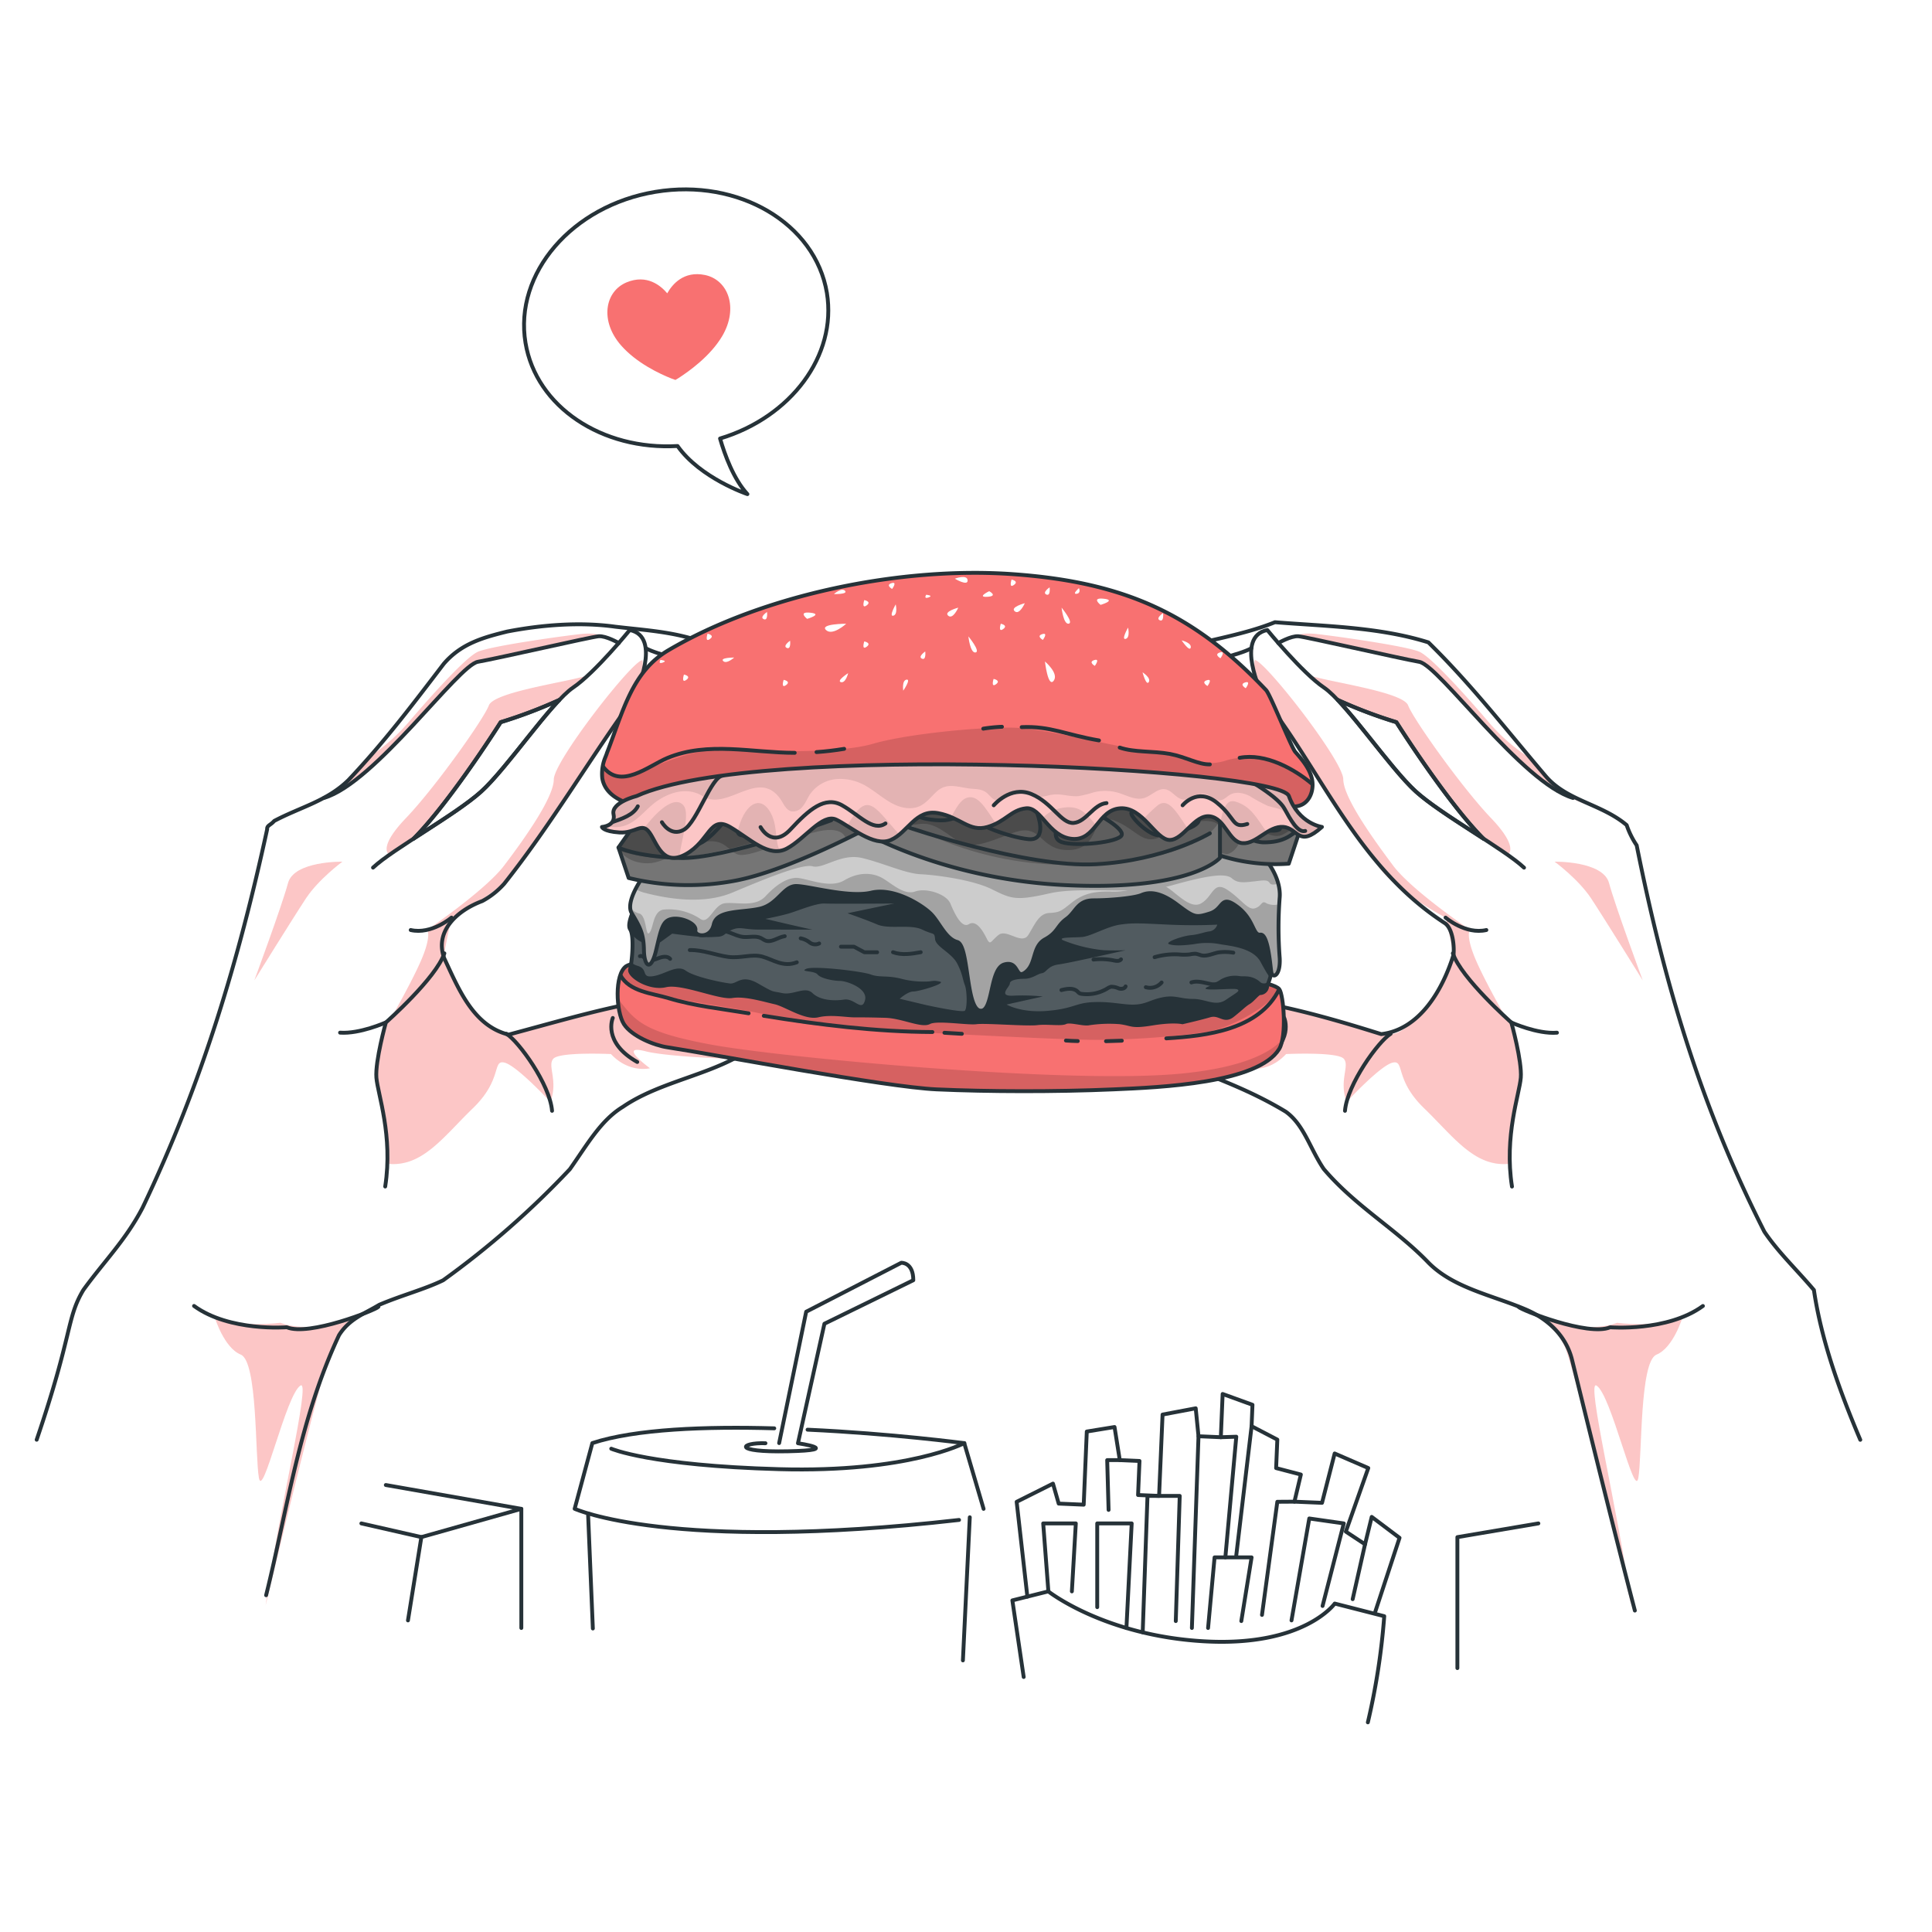 <svg class="animated" id="freepik_stories-hamburger" xmlns="http://www.w3.org/2000/svg" xmlns:xlink="http://www.w3.org/1999/xlink" viewBox="0 0 500 500" version="1.1" xmlns:svgjs="http://svgjs.com/svgjs"><style>svg#freepik_stories-hamburger:not(.animated) .animable {opacity: 0;}svg#freepik_stories-hamburger.animated #freepik--french-fries--inject-3 {animation: 1.5s Infinite  linear heartbeat;animation-delay: 0s;}svg#freepik_stories-hamburger.animated #freepik--Speech-bubble--inject-3 {animation: 1.4s 1 forwards ease-out slideUp,1.5s Infinite  linear floating;animation-delay: 0s,1.4s;}            @keyframes heartbeat {                0% {                    transform: scale(1);                }                10% {                    transform: scale(1.1);                }                30% {                    transform: scale(1);                }                40% {                    transform: scale(1);                }                50% {                    transform: scale(1.1);                }                60% {                    transform: scale(1);                }                100% {                    transform: scale(1);                }            }                    @keyframes slideUp {                0% {                    opacity: 0;                    transform: translateY(30px);                }                100% {                    opacity: 1;                    transform: inherit;                }            }                    @keyframes floating {                0% {                    opacity: 1;                    transform: translateY(0px);                }                50% {                    transform: translateY(-10px);                }                100% {                    opacity: 1;                    transform: translateY(0px);                }            }        </style><g id="freepik--french-fries--inject-3" class="animable" style="transform-origin: 245.825px 386.274px;"><path d="M200.38,369.65c-17.63-.5-35.9.15-47.08,3.82l-4.58,17s24.77,11.39,99.48,2.89" style="fill: none; stroke: rgb(38, 50, 56); stroke-linecap: round; stroke-linejoin: round; transform-origin: 198.46px 383.007px;" id="el54oc8uko3rm" class="animable"></path><path d="M254.55,390.49l-5-17S230.79,371,209,370" style="fill: none; stroke: rgb(38, 50, 56); stroke-linecap: round; stroke-linejoin: round; transform-origin: 231.775px 380.245px;" id="el1u8vetj0zs5" class="animable"></path><line x1="250.98" y1="392.67" x2="249.2" y2="429.71" style="fill: none; stroke: rgb(38, 50, 56); stroke-linecap: round; stroke-linejoin: round; transform-origin: 250.09px 411.19px;" id="elx8pnf7pdgu7" class="animable"></line><line x1="152.19" y1="391.7" x2="153.43" y2="421.45" style="fill: none; stroke: rgb(38, 50, 56); stroke-linecap: round; stroke-linejoin: round; transform-origin: 152.81px 406.575px;" id="elqsl4u7qli7" class="animable"></line><path d="M249.57,373.47s-14.45,7.68-47.93,6.75-43.45-5.3-43.45-5.3" style="fill: none; stroke: rgb(38, 50, 56); stroke-linecap: round; stroke-linejoin: round; transform-origin: 203.88px 376.884px;" id="elzzw6dogqkia" class="animable"></path><path d="M201.64,373.47l7-34,24.6-12.66s3.12-.21,3.12,4.51l-23,11.26-6.85,30.93s12,1.77-2.57,2.08-12.37-2.29-5.84-2.08" style="fill: none; stroke: rgb(38, 50, 56); stroke-linecap: round; stroke-linejoin: round; transform-origin: 214.704px 351.212px;" id="el85h2o9c7f99" class="animable"></path><path d="M264.93,434,262,414.18l9.3-2.33s14.5,11.45,40.33,12.92,33.8-9.77,33.8-9.77l12.81,3.27A178,178,0,0,1,354,445.74" style="fill: none; stroke: rgb(38, 50, 56); stroke-linecap: round; stroke-linejoin: round; transform-origin: 310.12px 428.795px;" id="elaofhfyj5wb" class="animable"></path><polyline points="265.88 413.21 263.11 388.67 272.51 383.96 273.99 389.13 280.46 389.41 281.26 370.48 288.44 369.31 289.8 377.88 294.9 378.1 294.53 386.91 299.97 387.14 300.87 366.09 309.45 364.47 310.17 371.7 315.95 371.95 316.42 360.76 324.14 363.56 323.91 369.1 330.57 372.57 330.26 379.94 336.66 381.61 335 388.63 342.14 388.93 345.41 376.16 354.11 379.93 348.3 396.38 353.27 399.66 355 392.57 362.2 397.99 355.94 417.04" style="fill: none; stroke: rgb(38, 50, 56); stroke-linecap: round; stroke-linejoin: round; transform-origin: 312.655px 388.9px;" id="elbmuhv6nt41m" class="animable"></polyline><line x1="323.91" y1="369.09" x2="319.95" y2="402.48" style="fill: none; stroke: rgb(38, 50, 56); stroke-linecap: round; stroke-linejoin: round; transform-origin: 321.93px 385.785px;" id="el2k4ivdlhvx" class="animable"></line><polyline points="326.6 417.94 330.57 388.66 335 388.63" style="fill: none; stroke: rgb(38, 50, 56); stroke-linecap: round; stroke-linejoin: round; transform-origin: 330.8px 403.285px;" id="elr5g126qqslj" class="animable"></polyline><line x1="310.17" y1="371.7" x2="308.46" y2="421.32" style="fill: none; stroke: rgb(38, 50, 56); stroke-linecap: round; stroke-linejoin: round; transform-origin: 309.315px 396.51px;" id="elwkq4uiunjm" class="animable"></line><polyline points="291.52 421.32 292.88 394.26 283.96 394.26 283.96 415.93" style="fill: none; stroke: rgb(38, 50, 56); stroke-linecap: round; stroke-linejoin: round; transform-origin: 288.42px 407.79px;" id="elahkw7czw1cf" class="animable"></polyline><polyline points="271.32 411.85 269.98 394.26 278.42 394.26 277.4 411.85" style="fill: none; stroke: rgb(38, 50, 56); stroke-linecap: round; stroke-linejoin: round; transform-origin: 274.2px 403.055px;" id="eltbp2u8ly6t" class="animable"></polyline><polyline points="289.8 377.88 286.54 377.88 286.9 390.76" style="fill: none; stroke: rgb(38, 50, 56); stroke-linecap: round; stroke-linejoin: round; transform-origin: 288.17px 384.32px;" id="elwb4lh5quge" class="animable"></polyline><polyline points="304.29 419.53 305.31 387.14 296.97 387.14 295.73 422.45" style="fill: none; stroke: rgb(38, 50, 56); stroke-linecap: round; stroke-linejoin: round; transform-origin: 300.52px 404.795px;" id="el3huqsssh0qf" class="animable"></polyline><polyline points="334.24 419.36 338.84 392.98 347.77 394.26 342.28 415.62" style="fill: none; stroke: rgb(38, 50, 56); stroke-linecap: round; stroke-linejoin: round; transform-origin: 341.005px 406.17px;" id="el5277auaneic" class="animable"></polyline><line x1="350.07" y1="413.86" x2="353.27" y2="399.66" style="fill: none; stroke: rgb(38, 50, 56); stroke-linecap: round; stroke-linejoin: round; transform-origin: 351.67px 406.76px;" id="elvk0f40wdsq" class="animable"></line><polyline points="315.95 371.95 319.95 371.82 317.12 403.05" style="fill: none; stroke: rgb(38, 50, 56); stroke-linecap: round; stroke-linejoin: round; transform-origin: 317.95px 387.435px;" id="elf4ia956csdp" class="animable"></polyline><polyline points="312.65 421.32 314.33 403.05 323.91 403.05 321.25 419.53" style="fill: none; stroke: rgb(38, 50, 56); stroke-linecap: round; stroke-linejoin: round; transform-origin: 318.28px 412.185px;" id="elgsm8dtmdf1" class="animable"></polyline><polyline points="377.17 431.7 377.17 397.81 398.13 394.26" style="fill: none; stroke: rgb(38, 50, 56); stroke-linecap: round; stroke-linejoin: round; transform-origin: 387.65px 412.98px;" id="el3w1ei604nox" class="animable"></polyline><polyline points="134.92 421.32 134.92 390.49 99.85 384.32" style="fill: none; stroke: rgb(38, 50, 56); stroke-linecap: round; stroke-linejoin: round; transform-origin: 117.385px 402.82px;" id="el96u3ttnikzc" class="animable"></polyline><polyline points="134.92 390.49 109.05 397.8 105.58 419.36" style="fill: none; stroke: rgb(38, 50, 56); stroke-linecap: round; stroke-linejoin: round; transform-origin: 120.25px 404.925px;" id="eltf7kdxan3e" class="animable"></polyline><line x1="109.05" y1="397.8" x2="93.52" y2="394.26" style="fill: none; stroke: rgb(38, 50, 56); stroke-linecap: round; stroke-linejoin: round; transform-origin: 101.285px 396.03px;" id="elgt98p9y374w" class="animable"></line></g><g id="freepik--Speech-bubble--inject-3" class="animable" style="transform-origin: 174.994px 88.445px;"><path d="M214,75.8c-3-18-22.86-29.72-44.39-26.15S133,70.72,136,88.73c2.75,16.6,19.84,27.83,39.35,26.7,5.88,8.34,18.08,12.45,18.08,12.45-3.58-3.89-5.85-10.14-7.08-14.39C204.62,108,216.66,92.1,214,75.8Z" style="fill: rgb(255, 255, 255); stroke: rgb(38, 50, 56); stroke-linecap: round; stroke-linejoin: round; transform-origin: 174.994px 88.445px;" id="el8az7qxlpqvo" class="animable"></path><path d="M182.45,71.17c-5.54-1.15-8.5,2.47-9.77,4.74-1.68-2-5.26-5-10.49-2.85-5.68,2.35-7,10-1.46,16.33,4,4.56,10,7.37,13.07,8.58.36.15.7.27,1,.36.24-.14.55-.32.88-.53C178.43,96,183.82,92.17,186.9,87,191.2,79.69,188.46,72.43,182.45,71.17Z" style="fill: rgb(248, 113, 113); transform-origin: 173.091px 84.64px;" id="elhvnjace29cq" class="animable"></path></g><g id="freepik--Right-hand--inject-3" class="animable" style="transform-origin: 384.901px 299.06px;"><path d="M288.6,260.66c1,5.56,7.3,10,14.08,13.33,7,3.46,14.47,5.82,17.07,7.21,9,4.82,16.82,7.52,20,15.8s25.07,22.83,30.25,30.05c2.46,3.42,9.45,5.64,16.63,8.45a70.26,70.26,0,0,1,10.11,4.68h0c3.93,2.34,7.1,5.22,8.51,9.07,2.41,6.63,10,37.4,16.93,66.17,6.74,28.05,37.28,26.2,45.1,9.81a150.68,150.68,0,0,0,14.15-52.62s-9.38-23.92-10.56-33.14-4.23-7.08-12.42-18.8-9.68-22.89-16.27-36.43-17.53-56.66-19.2-65.83c-1.3-7.22-6-7.44-12.1-10l-.17-.06a30.49,30.49,0,0,1-5-2.67c-2.45-1.65-6-5.2-9.85-9.48h0c-9.43-10.46-20.83-25.24-23.37-27.55-3.58-3.26-8.28-4.21-23.38-5.86-12-1.32-18.43-2.51-21.17-1.28-11.34,5.12-21,4.91-24.21,7a2.07,2.07,0,0,0-1,2.35c1.45,7.39,23.9,9,23.9,9s23.75,35,29.84,44.13c4.51,6.7,17.65,13.58,17.65,13.58,1.07,4.66,1.9,9.25,1.9,9.25-1,6.15-10.85,21.22-16.1,20.82s-29.66-7.77-41.08-9.18S287.94,256.82,288.6,260.66Zm77.81-55.81c-5.5-5-14.13-17.31-20.19-23.7l0,0a123.5,123.5,0,0,0,15.13,5.73s12.86,20.38,22.48,30.11c-1.95-1.26-4-2.57-6-3.88l-.06,0A100.32,100.32,0,0,1,366.41,204.85Z" style="fill: rgb(255, 255, 255); transform-origin: 385.007px 299.06px;" id="eli9m60d58w89" class="animable"></path><g id="elvt2l08fu79d"><path d="M288.6,260.66c1,5.56,7.3,10,14.08,13.33,8.69-.33,17.7-1,21.22-1.92,7.49-1.92-1.15,4.39-1.15,4.39s5.37,1.39,10.09-3.67c0,0,13.28-.63,14.92,1.21s-1.32,5.56.74,11.19c0,0,8.63-9.36,11.88-10.17s.44,4.32,8.17,11.79,13.14,15.41,22.21,14.37a51.09,51.09,0,0,1,.59-10.2c.88-5,2.26-10.33,1.69-18.06s-3.68-10.15-3.68-10.15-5.85-10.19-7.94-15.6-1-6.53-1-6.53S365.36,230.46,360.53,224s-12.87-17.53-12.89-22.33-20.57-31.06-22.93-30.85l-.32,3.93a12.12,12.12,0,0,1-7.1-1.76,8.51,8.51,0,0,0-6.07-1.48l9.72-2.6c-1.68.4-8,1.84-10.08,1-1.86-.76-4.75-2.18-7.09-1.47a2.07,2.07,0,0,0-1,2.35c1.45,7.39,23.9,9,23.9,9s23.75,35,29.84,44.13c4.51,6.7,17.65,13.58,17.65,13.58,1.07,4.66,1.9,9.25,1.9,9.25-1,6.15-10.85,21.22-16.1,20.82s-29.66-7.77-41.08-9.18S287.94,256.82,288.6,260.66Z" style="fill: rgb(248, 113, 113); opacity: 0.4; transform-origin: 340.879px 234.76px;" class="animable"></path></g><g id="elpc39zxgukh"><path d="M338.78,174.77a89.55,89.55,0,0,0,7.44,6.38l0,0a123.5,123.5,0,0,0,15.13,5.73s12.86,20.38,22.48,30.11c-1.95-1.26-4-2.57-6-3.88a39.71,39.71,0,0,0,4.23,3c4.09,2.37,8.1,5.09,8.1,5.09s3.29-1.56-4.27-9.47-20.15-25.64-21.46-29.16S344.07,176.52,338.78,174.77Z" style="fill: rgb(248, 113, 113); opacity: 0.4; transform-origin: 364.826px 197.985px;" class="animable"></path></g><g id="elxb1umszxwps"><path d="M335,164.74s28.66,5.2,33.42,7,21.81,28.89,42.34,36.59a30.49,30.49,0,0,1-5-2.67c-2.45-1.65-6-5.2-9.85-9.48h0a48.42,48.42,0,0,1-10.82-9.5c-6.44-7.51-14.53-16.4-17.59-17.93s-22.79-4.26-27-4.69S335,164.74,335,164.74Z" style="fill: rgb(248, 113, 113); opacity: 0.4; transform-origin: 372.88px 186.146px;" class="animable"></path></g><g id="el8sropkkvvyi"><path d="M402.33,223s12.56-.23,14.1,5.56,8.71,25.16,8.71,25.16-10.07-16.24-13.37-21.23S402.33,223,402.33,223Z" style="fill: rgb(248, 113, 113); opacity: 0.4; transform-origin: 413.735px 238.359px;" class="animable"></path></g><g id="elqf0xmgu1ku"><path d="M396.75,340.19c3.93,2.34,7.1,5.22,8.51,9.07,2.41,6.63,10,37.4,16.93,66.17-3.33-24.11-11.84-58.68-9-56.84C417,361,423,388.21,424,382.48s.32-30.14,4.7-31.9,6.76-9.74,6.76-9.74c-7.22,2.91-16.94,1.5-16.94,1.5C412,344.78,403.37,342.69,396.75,340.19Z" style="fill: rgb(248, 113, 113); opacity: 0.4; transform-origin: 416.105px 377.81px;" class="animable"></path></g><path d="M366.42,204.85c-5.51-5-14.14-17.31-20.21-23.7a122.45,122.45,0,0,0,15.17,5.75s12.86,20.38,22.48,30.11C377.56,212.92,370.36,208.42,366.42,204.85Z" style="fill: none; stroke: rgb(38, 50, 56); stroke-linecap: round; stroke-linejoin: round; transform-origin: 365.035px 199.08px;" id="eld5j6ququqk5" class="animable"></path><path d="M481.44,372.62c-5.14-12.13-10.07-25.57-12-38.77-4.58-5.39-9.24-9.78-12.82-15.08-16.44-32.43-25.9-64.3-33.05-100a21.86,21.86,0,0,1-2.59-5.23c-6.57-5.54-15.54-6.27-21-12.73-10.08-11.86-19.16-23.63-30.31-34.56-12.72-4-26.75-4.17-39.71-5.22-8.3,3.34-17.43,4.61-25.64,7-3.16,1.75-.49,6,1.42,7.14,6.82,2.55,13.64,5.11,20.69,4.68,15.5,19.31,24.53,44.12,47.4,59,1.91,1.16,2.59,5.23,2.35,8.22-2.72,8.81-8.59,19.37-18.72,20.56-21.53-6.76-43.13-12.52-66.46-9.39-2.07.83-3.15,1.75-2.4,4.82,2.59,5.23,8.33,8.7,13.15,11.1,10.72,3.87,21.45,7.75,31,13.54,4.74,3.39,6.25,9.54,9.84,14.84,8.24,9.7,18.8,15.57,27.13,24.27,6.49,6.54,16.38,8.34,25.11,12.06,5.82,2.48,10.48,6.87,12,13,5.28,21.5,10.57,43,16.27,64.94" style="fill: none; stroke: rgb(38, 50, 56); stroke-linecap: round; stroke-linejoin: round; transform-origin: 384.901px 288.92px;" id="elxxjpzm007o" class="animable"></path><path d="M326.63,179.77s-7.21-15,1.35-16.72c0,0,9,11.06,14.66,14.89s17.06,20.84,23.78,26.91,22.83,14.85,28,19.7" style="fill: none; stroke: rgb(38, 50, 56); stroke-linecap: round; stroke-linejoin: round; transform-origin: 359.106px 193.8px;" id="elgj7czw6pav7" class="animable"></path><path d="M346.21,181.15a122.45,122.45,0,0,0,15.17,5.75s12.86,20.38,22.48,30.11" style="fill: none; stroke: rgb(38, 50, 56); stroke-linecap: round; stroke-linejoin: round; transform-origin: 365.035px 199.08px;" id="el04qltwcrpnb6" class="animable"></path><path d="M374.11,237.48s5.17,4.46,10.56,3.21" style="fill: none; stroke: rgb(38, 50, 56); stroke-linecap: round; stroke-linejoin: round; transform-origin: 379.39px 239.196px;" id="elwvbufeuh8c9" class="animable"></path><path d="M376,246.72c2.12,6.42,15.13,17.9,15.13,17.9s2.8,10,2.45,14.29-4.34,15-2.28,28.17" style="fill: none; stroke: rgb(38, 50, 56); stroke-linecap: round; stroke-linejoin: round; transform-origin: 384.805px 276.9px;" id="elayrgkbqr1i9" class="animable"></path><path d="M391.14,264.62s6.73,3.05,11.8,2.64" style="fill: none; stroke: rgb(38, 50, 56); stroke-linecap: round; stroke-linejoin: round; transform-origin: 397.04px 265.959px;" id="elwtvr91a2etn" class="animable"></path><path d="M393,338.22c.58.77,18,7.7,23.71,5.28,0,0,14.8,1.2,24-5.51" style="fill: none; stroke: rgb(38, 50, 56); stroke-linecap: round; stroke-linejoin: round; transform-origin: 416.855px 341px;" id="elzd0xoyf814d" class="animable"></path><path d="M324,179.36s-12.63-1.31-12.83-7.81c0,0,9.75-2.1,12.67-3.78" style="fill: none; stroke: rgb(38, 50, 56); stroke-linecap: round; stroke-linejoin: round; transform-origin: 317.585px 173.565px;" id="el5mtk44nbf6p" class="animable"></path><path d="M330.82,166.42s3.29-1.91,5.2-1.76,26.13,5.72,31.27,6.62,26.62,31.34,39.81,35.23" style="fill: none; stroke: rgb(38, 50, 56); stroke-linecap: round; stroke-linejoin: round; transform-origin: 368.96px 185.581px;" id="elseh57bj9pug" class="animable"></path><path d="M359.9,267.55c-3.15,1.89-11.27,13.13-11.82,19.93" style="fill: none; stroke: rgb(38, 50, 56); stroke-linecap: round; stroke-linejoin: round; transform-origin: 353.99px 277.515px;" id="elz83vumr4rkj" class="animable"></path><path d="M332.36,263.45s2.77,6.28-6.33,11.4" style="fill: none; stroke: rgb(38, 50, 56); stroke-linecap: round; stroke-linejoin: round; transform-origin: 329.393px 269.15px;" id="el3wy4uxvvl6y" class="animable"></path></g><g id="freepik--Left-hand--inject-3" class="animable" style="transform-origin: 105.991px 299.013px;"><path d="M172.12,258.37c-11.41,1.41-35.82,8.78-41.07,9.17s-15.12-14.67-16.1-20.82c0,0,.83-4.59,1.9-9.24,0,0,13.14-6.88,17.64-13.59,6.1-9.09,29.85-44.12,29.85-44.12s22.46-1.57,23.91-9a2.08,2.08,0,0,0-1.06-2.35c-3.19-2-12.87-1.84-24.21-7-2.74-1.24-9.19,0-21.16,1.28-15.11,1.65-19.81,2.6-23.39,5.86-2.54,2.3-13.94,17.08-23.37,27.54,0,0,0,0,0,0-3.87,4.28-7.41,7.83-9.86,9.48a30.49,30.49,0,0,1-5,2.67l-.17.06c-6.08,2.58-10.8,2.8-12.1,10-1.67,9.17-12.6,52.3-19.21,65.83S40.67,309,32.48,320.67s-11.24,9.58-12.41,18.79S9.5,372.6,9.5,372.6a150.62,150.62,0,0,0,14.15,52.62c7.82,16.39,38.35,18.25,45.1-9.8,6.91-28.77,14.52-59.54,16.94-66.17,1.4-3.85,4.58-6.73,8.5-9.06l0,0a70.89,70.89,0,0,1,10.12-4.68c7.18-2.8,14.17-5,16.62-8.44,5.19-7.22,27.09-21.77,30.26-30.05s11-11,20-15.8c2.59-1.39,10.07-3.75,17.06-7.21,6.78-3.36,13.11-7.76,14.08-13.33C203,256.82,183.54,256.94,172.12,258.37Zm-59-45.28-.06,0c-2,1.32-4,2.63-6,3.89,9.62-9.74,22.48-30.11,22.48-30.11a121.61,121.61,0,0,0,15.14-5.74h0c-6.07,6.39-14.69,18.72-20.2,23.69A101.51,101.51,0,0,1,113.15,213.09Z" style="fill: rgb(255, 255, 255); transform-origin: 105.923px 299.013px;" id="elym0xdb0fpto" class="animable"></path><g id="elkbqip4yv9om"><path d="M202.35,260.66c-1,5.57-7.3,10-14.08,13.33-8.68-.32-17.7-1-21.21-1.92-7.5-1.92,1.15,4.39,1.15,4.39s-5.38,1.39-10.09-3.67c0,0-13.29-.63-14.92,1.21s1.32,5.56-.75,11.18c0,0-8.63-9.35-11.87-10.17s-.45,4.32-8.18,11.79-13.14,15.41-22.21,14.38A51.2,51.2,0,0,0,99.6,291c-.88-5-2.26-10.33-1.69-18.06s3.69-10.15,3.69-10.15,5.85-10.19,7.94-15.6,1-6.52,1-6.52,15-10.19,19.89-16.62,12.87-17.52,12.89-22.32,20.57-31.07,22.94-30.86l.31,3.94a12.15,12.15,0,0,0,7.11-1.76,8.5,8.5,0,0,1,6.07-1.48l-9.72-2.6c1.67.4,8,1.84,10.08,1,1.85-.76,4.75-2.18,7.08-1.47a2.08,2.08,0,0,1,1.06,2.35c-1.45,7.4-23.91,9-23.91,9s-23.75,35-29.85,44.12c-4.5,6.71-17.64,13.59-17.64,13.59-1.07,4.65-1.9,9.24-1.9,9.24,1,6.15,10.84,21.23,16.1,20.82s29.66-7.76,41.07-9.17S203,256.82,202.35,260.66Z" style="fill: rgb(248, 113, 113); opacity: 0.4; transform-origin: 150.071px 234.789px;" class="animable"></path></g><g id="ele9jo2gi5s87"><path d="M152.19,174.77a93.08,93.08,0,0,1-7.44,6.38h0a121.61,121.61,0,0,1-15.14,5.74S116.72,207.27,107.1,217c2-1.26,4-2.57,6-3.89a38.3,38.3,0,0,1-4.23,3c-4.09,2.37-8.1,5.09-8.1,5.09s-3.29-1.56,4.27-9.46,20.16-25.65,21.47-29.17S146.89,176.51,152.19,174.77Z" style="fill: rgb(248, 113, 113); opacity: 0.4; transform-origin: 126.124px 197.985px;" class="animable"></path></g><g id="el9sqq5g5f1z"><path d="M156,164.74s-28.65,5.19-33.41,7-21.82,28.89-42.35,36.59a30.49,30.49,0,0,0,5-2.67c2.45-1.65,6-5.2,9.86-9.48,0,0,0,0,0,0a48.83,48.83,0,0,0,10.83-9.49c6.43-7.52,14.52-16.41,17.59-17.94s22.78-4.26,27-4.68S156,164.74,156,164.74Z" style="fill: rgb(248, 113, 113); opacity: 0.4; transform-origin: 118.12px 186.152px;" class="animable"></path></g><g id="eludsymlcbux"><path d="M88.62,223s-12.55-.23-14.09,5.56-8.71,25.16-8.71,25.16,10.07-16.24,13.37-21.23S88.62,223,88.62,223Z" style="fill: rgb(248, 113, 113); opacity: 0.4; transform-origin: 77.22px 238.359px;" class="animable"></path></g><g id="el15z7k3asng9"><path d="M94.19,340.19c-3.92,2.33-7.1,5.21-8.5,9.06-2.42,6.63-10,37.4-16.94,66.17,3.33-24.11,11.84-58.68,9-56.84C74,361,68,388.2,67,382.46s-.32-30.13-4.69-31.89-6.77-9.74-6.77-9.74c7.23,2.91,17,1.5,17,1.5C79,344.77,87.57,342.68,94.19,340.19Z" style="fill: rgb(248, 113, 113); opacity: 0.4; transform-origin: 74.865px 377.805px;" class="animable"></path></g><path d="M107.1,217c9.62-9.73,22.48-30.1,22.48-30.1a124.22,124.22,0,0,0,15.17-5.75c-6.07,6.39-14.7,18.72-20.21,23.7C120.6,208.41,113.4,212.91,107.1,217Z" style="fill: none; stroke: rgb(38, 50, 56); stroke-linecap: round; stroke-linejoin: round; transform-origin: 125.925px 199.075px;" id="el5ozm163u18" class="animable"></path><path d="M68.87,412.84c5.47-22.07,8.6-45.4,18.87-67.3,2.67-4.23,6.58-5.55,10.41-7.86,5.82-2.48,11.72-4,16.54-6.35a226.77,226.77,0,0,0,32.79-28.74c4.5-6.38,8-12.68,13.75-16.16,13.31-9.1,33.4-8.71,41.17-24.39.75-3.07-3.32-3.74-5.39-4.58-23.25-2.14-43.78,4.54-65.38,10.3-9.22-2.27-13-12-16.65-19.73-2.55-6.81,3-12.28,9.84-14.84a20.87,20.87,0,0,0,5.66-4.47c12.75-16.08,22.42-32.91,34.17-48.91,8-.64,14.87-2.2,21.61-5.75,1.91-1.16,2.67-4.23,1.59-5.15-9.45-5.26-18.5-5.53-28.63-6.72-9.13-1.27-19.1-.46-28,1.26-5.9,1.48-11.8,3-16.38,8.35-8.17,10.69-15.42,20.3-24.66,30.08-5.58,5.47-12.48,7-19.21,10.58-.92,1.08-1.92,1.16-1.83,2.15-7.32,33.7-16.78,65.57-32.23,97.92-4.34,8.37-9.92,13.84-15.33,21.3-4.42,7.38-2.67,11.1-12.09,38.77" style="fill: none; stroke: rgb(38, 50, 56); stroke-linecap: round; stroke-linejoin: round; transform-origin: 105.991px 287.205px;" id="elzl20btpyzf" class="animable"></path><path d="M164.33,179.77s7.21-15-1.35-16.72c0,0-9,11.06-14.65,14.88s-17.07,20.85-23.79,26.92-22.83,14.84-28,19.69" style="fill: none; stroke: rgb(38, 50, 56); stroke-linecap: round; stroke-linejoin: round; transform-origin: 131.855px 193.795px;" id="ely6z9zkt3vtr" class="animable"></path><path d="M144.75,181.15a124.22,124.22,0,0,1-15.17,5.75S116.72,207.27,107.1,217" style="fill: none; stroke: rgb(38, 50, 56); stroke-linecap: round; stroke-linejoin: round; transform-origin: 125.925px 199.075px;" id="eltpc797jzrm" class="animable"></path><path d="M116.85,237.47s-5.17,4.46-10.56,3.22" style="fill: none; stroke: rgb(38, 50, 56); stroke-linecap: round; stroke-linejoin: round; transform-origin: 111.57px 239.189px;" id="elrks25h1xbwk" class="animable"></path><path d="M115,246.72c-2.13,6.42-15.14,17.9-15.14,17.9s-2.8,10-2.45,14.28,4.34,15,2.28,28.17" style="fill: none; stroke: rgb(38, 50, 56); stroke-linecap: round; stroke-linejoin: round; transform-origin: 106.19px 276.895px;" id="elgywn2eklxti" class="animable"></path><path d="M99.81,264.62s-6.72,3-11.8,2.63" style="fill: none; stroke: rgb(38, 50, 56); stroke-linecap: round; stroke-linejoin: round; transform-origin: 93.91px 265.951px;" id="ell5f1mb1yu8" class="animable"></path><path d="M97.93,338.21c-.58.77-18,7.7-23.71,5.28,0,0-14.8,1.2-24-5.51" style="fill: none; stroke: rgb(38, 50, 56); stroke-linecap: round; stroke-linejoin: round; transform-origin: 74.075px 340.99px;" id="elpypp5y8fyb" class="animable"></path><path d="M167,179.36s12.63-1.31,12.82-7.81c0,0-9.75-2.1-12.66-3.78" style="fill: none; stroke: rgb(38, 50, 56); stroke-linecap: round; stroke-linejoin: round; transform-origin: 173.41px 173.565px;" id="el7zqdejq2t4y" class="animable"></path><path d="M160.14,166.42s-3.29-1.91-5.2-1.76-26.12,5.72-31.26,6.61S97.05,202.61,83.86,206.5" style="fill: none; stroke: rgb(38, 50, 56); stroke-linecap: round; stroke-linejoin: round; transform-origin: 122px 185.576px;" id="elpb54a6ddal" class="animable"></path><path d="M131.05,267.55c3.16,1.88,11.27,13.12,11.82,19.93" style="fill: none; stroke: rgb(38, 50, 56); stroke-linecap: round; stroke-linejoin: round; transform-origin: 136.96px 277.515px;" id="el53aj9e26l5b" class="animable"></path><path d="M158.59,263.45s-2.76,6.28,6.33,11.39" style="fill: none; stroke: rgb(38, 50, 56); stroke-linecap: round; stroke-linejoin: round; transform-origin: 161.558px 269.145px;" id="elpdjbrqtdqvo" class="animable"></path></g><g id="freepik--Burger--inject-3" class="animable" style="transform-origin: 248.929px 215.325px;"><path d="M331.07,256c-3-3.83-46.82-6.24-87-7.71-35.18-1.29-78-.93-82,1.75-3.11,2.1-2.63,11.85-.6,15s7.82,5.49,11.24,6c12.67,1.92,56.37,10.29,69.69,10.89s30.8.65,45.78,0c12.18-.52,37.47-1.59,42.87-10.46C333.08,268.17,332.19,257.42,331.07,256Z" style="fill: rgb(248, 113, 113); transform-origin: 246.053px 264.984px;" id="elqxu29tmebke" class="animable"></path><g style="clip-path: url(&quot;#freepik--clip-path--inject-3&quot;); transform-origin: 245.9px 264.987px;" id="elkzhng1ostt" class="animable"><g id="elg3l6o4rexv"><path d="M160.54,252.35a4.57,4.57,0,0,1,1.55-2.31c4-2.7,46.83-3,82-1.76,40.15,1.47,84,3.87,87,7.71-2.7,4.79-13.12,10.19-18.95,11.13a220.89,220.89,0,0,1-28.09,2c-9.16,0-35-1.45-47.24-2s-30.38-1.57-36-3.75-28.31-4.48-35.59-7.39A8.8,8.8,0,0,1,160.54,252.35Z" style="fill-opacity: 0.7; opacity: 0.2; transform-origin: 245.815px 258.35px;" class="animable"></path></g><g id="elme3zt50237"><path d="M331.9,269a7.6,7.6,0,0,1-.83,2.46c-5.4,8.87-30.68,9.94-42.87,10.47-15,.64-32.46.6-45.78,0s-57-9-69.69-10.9c-3.42-.52-9.18-2.81-11.24-6a15,15,0,0,1-1.59-6.61c4.46,5.72,6.31,8.61,24,11.9,17.9,3.34,93.24,10.41,122.14,7.49C322.08,276.21,329,272.24,331.9,269Z" style="fill-opacity: 0.7; opacity: 0.2; transform-origin: 245.9px 270.408px;" class="animable"></path></g><path d="M244.42,267.28c1.5.1,3,.19,4.51.27" style="fill: none; stroke: rgb(38, 50, 56); stroke-linecap: round; stroke-linejoin: round; transform-origin: 246.675px 267.415px;" id="elgyww3umviwg" class="animable"></path><path d="M197.67,262.89c14.44,2.33,29,4.14,43.63,4.2" style="fill: none; stroke: rgb(38, 50, 56); stroke-linecap: round; stroke-linejoin: round; transform-origin: 219.485px 264.99px;" id="eldhkc3w54w1e" class="animable"></path><path d="M160.54,252.35c2.35,4.37,8.34,4.7,12.56,6,6.61,2,13.81,2.75,20.64,3.89" style="fill: none; stroke: rgb(38, 50, 56); stroke-linecap: round; stroke-linejoin: round; transform-origin: 177.14px 257.295px;" id="elmsejwudmbv" class="animable"></path><path d="M278.93,269.43c-1,0-2.05-.08-3.07-.14" style="fill: none; stroke: rgb(38, 50, 56); stroke-linecap: round; stroke-linejoin: round; transform-origin: 277.395px 269.36px;" id="elpd5s1syj6dm" class="animable"></path><path d="M290.33,269.33c-1.37.06-2.73.1-4.1.13" style="fill: none; stroke: rgb(38, 50, 56); stroke-linecap: round; stroke-linejoin: round; transform-origin: 288.28px 269.395px;" id="eljv3elfisf1" class="animable"></path><path d="M331.07,256c-5.22,10.56-18.8,12.08-29.23,12.73" style="fill: none; stroke: rgb(38, 50, 56); stroke-linecap: round; stroke-linejoin: round; transform-origin: 316.455px 262.365px;" id="elwk5vk3hhz1k" class="animable"></path></g><path d="M331.07,256c-3-3.83-46.82-6.24-87-7.71-35.18-1.29-78-.93-82,1.75-3.11,2.1-2.63,11.85-.6,15s7.82,5.49,11.24,6c12.67,1.92,56.37,10.29,69.69,10.89s30.8.65,45.78,0c12.18-.52,37.47-1.59,42.87-10.46C333.08,268.17,332.19,257.42,331.07,256Z" style="fill: none; stroke: rgb(38, 50, 56); stroke-linecap: round; stroke-linejoin: round; transform-origin: 246.053px 264.984px;" id="ellw7xr3sljm" class="animable"></path><path d="M165.34,232.8s-3.41,5.95-2.26,7.7.44,8.64,0,10.35,5,5.15,9.2,4.15,13.87,3.33,17.2,2.79,8.32,1,11.1,1.62,7.77,4.17,11.1,3.38,7.21,0,9.43,0,3.61,0,8,.12,9.43,2.71,11.37,1.65,10,.31,12.21,0,13,.57,15.68.25,6.24.31,7.35-.25,4.16.45,5.83.32a35.42,35.42,0,0,1,8.29-.32c3.36.44,2.81,1.23,8.36.33s7.81-.33,7.81-.33,4.44-1,7.05-1.77,3.65,1.79,5.91,0,3.09-2.72,4.2-3.38,2.41-2.53,3-2.4a1.87,1.87,0,0,0,1.73-1.51c0-.75,1.63-3.07,1.11-6.75s.15-15-2.84-18.75S197.53,215.84,165.34,232.8Z" style="fill: rgb(38, 50, 56); transform-origin: 245.978px 244.348px;" id="elvtkiu3ls6n" class="animable"></path><g style="clip-path: url(&quot;#freepik--clip-path-2--inject-3&quot;); transform-origin: 246.05px 247.768px;" id="ellkmk6xsg3id" class="animable"><g id="elw3k9udta4bs"><g style="opacity: 0.2; transform-origin: 246.05px 247.768px;" class="animable"><path d="M236.37,256.6c-1.45,0-3.53,1.88-3.53,1.88l6.86,1.63s9.37,2.06,10,1.46.62-5,0-6.63-.58-2.91-2-5.62S242.2,245,242,243.07s-.21-1-3.33-2.49-8.53,0-11.65-1.33-7.7-2.9-7.7-2.9l12.06-2.52s-15.6.12-17.89,0-6.87,1.83-9.16,2.52-6.24,1.45-6.24,1.45,11.73,2.78,12.21,2.78H196.62c-4.16,0-5-.83-7.08,0s-1.87,1.87-4.15,1.87a28,28,0,0,1-4.22,0c-2.86-.21-7.2-.83-7.2-.83s-3.2,2.34-3.8,2.73-4.41.39-6.67-2.62c0,0,0-.08,0-.12a28.27,28.27,0,0,1-.13,7.78c0-.11,0-.21,0-.32a4.33,4.33,0,0,0,1.6.87c2.91.83.84,3.13,3.95,2.71s6.25-3.13,8.54-1.46,9.57,3.12,11.44,3.33,2.92-2.49,7.28,0,3.34,1.87,6.25,2.49,5.9-1.87,7.84,0,5.48,2.09,8.19,1.68,4.57,3.27,5.4.17-4.78-5-6.45-5-5-.63-5.83-1.67-4.78-.62-2.91-1.46,14.36.62,16.66,1.46,3.94.21,7.49,1a23.18,23.18,0,0,0,6.66.84c1.87,0,1.87-.42,3.74,0S237.82,256.6,236.37,256.6Z" style="fill: rgb(255, 255, 255); transform-origin: 206.769px 247.752px;" id="eljvmnudlbpgf" class="animable"></path><path d="M328.73,253.06s-.54-.48-2.52-4.16-8.12-4.11-10.48-4.55a18.06,18.06,0,0,0-6.73,0c-2.92.39-5.2.44-6.45,0s3.33-2.11,5.61-2.32,3.44-.83,4.95-1a2.47,2.47,0,0,0,1.92-1.74s-5.4.34-12.69,0-9.08-.49-12.45,0-7.53,3-9.82,3.2-6.45,0-5,.83a38,38,0,0,0,10.61,2.6c2.92.11,5.62,0,5.62,0s-14.4,3.29-17.3,3.67-3.09,2.06-4.34,2.27-2.5,1.45-4.58,1.45-3.74.42-3.74,1.25-3.22,3.33.88,3.12a50.89,50.89,0,0,1,7.65.21l-9.36,2.08s3.74,2.24,10.6,1.64,7.08-2.05,11.87-2.26,8.11.83,11,.62,3.7-1.24,6.95-1.88,4.5.43,7.84.43,5.81,2.08,8.53.21,3.82-2.3,2.84-2.71-11.48.83-7.06-.84,8-2.7,9.42-2.49a5.63,5.63,0,0,1,3.68,1.5c.65.51,1.31.34,2.16,0Q328.55,253.66,328.73,253.06Z" style="fill: rgb(255, 255, 255); transform-origin: 294.434px 250.344px;" id="ellnkzxdnvm7" class="animable"></path></g></g><path d="M178.52,245.88c3.33-.1,6.87,1.36,10,1.77s6-.82,8.74-.09,5.41,2.87,8.95,1.48" style="fill: none; stroke: rgb(38, 50, 56); stroke-linecap: round; stroke-linejoin: round; transform-origin: 192.365px 247.687px;" id="eljkm4h9rktw" class="animable"></path><path d="M217.64,245H221l2.71,1.45H227" style="fill: none; stroke: rgb(38, 50, 56); stroke-linecap: round; stroke-linejoin: round; transform-origin: 222.32px 245.725px;" id="el2w9f093x27v" class="animable"></path><path d="M231.11,246.43c2.27.83,4.78.44,7.17,0" style="fill: none; stroke: rgb(38, 50, 56); stroke-linecap: round; stroke-linejoin: round; transform-origin: 234.695px 246.673px;" id="ellrr3u69zw4a" class="animable"></path><path d="M274.7,256.23c1.4-.35,3.08-.64,4.14.35a2.9,2.9,0,0,0,.56.49,1.75,1.75,0,0,0,.51.14,10.24,10.24,0,0,0,6.6-1.35,3.56,3.56,0,0,1,1-.49,4.44,4.44,0,0,1,2,.43c.65.2,1.54.12,1.79-.52" style="fill: none; stroke: rgb(38, 50, 56); stroke-linecap: round; stroke-linejoin: round; transform-origin: 283px 256.291px;" id="elrqnnmgtpmar" class="animable"></path><path d="M296.53,255.49a3.94,3.94,0,0,0,4.09-1.22" style="fill: none; stroke: rgb(38, 50, 56); stroke-linecap: round; stroke-linejoin: round; transform-origin: 298.575px 254.958px;" id="el83pvw6av2jb" class="animable"></path><path d="M308.34,254.25c1.55-.5,3.21.06,4.81.38a3.54,3.54,0,0,0,1.8,0,6.45,6.45,0,0,0,1.24-.72,6.94,6.94,0,0,1,4.39-.82,20.26,20.26,0,0,1,4.39,1.14" style="fill: none; stroke: rgb(38, 50, 56); stroke-linecap: round; stroke-linejoin: round; transform-origin: 316.655px 253.883px;" id="eld0uogjvjqe7" class="animable"></path><path d="M283,248.33a16.79,16.79,0,0,1,5.29.24c.64.13,1.44.24,1.82-.29" style="fill: none; stroke: rgb(38, 50, 56); stroke-linecap: round; stroke-linejoin: round; transform-origin: 286.555px 248.45px;" id="el7ju20fb4myr" class="animable"></path><path d="M298.81,247.72A18.59,18.59,0,0,1,305,247a14.26,14.26,0,0,0,2.92,0,6.38,6.38,0,0,1,1.56-.17,12.29,12.29,0,0,1,1.35.39c1.49.37,3-.45,4.49-.73a12.82,12.82,0,0,1,3.86.06" style="fill: none; stroke: rgb(38, 50, 56); stroke-linecap: round; stroke-linejoin: round; transform-origin: 308.995px 247.046px;" id="el4lglilfllkf" class="animable"></path><path d="M165.61,247.46c.61-.28,1.16.46,1.74.8.92.55,2.08.1,3.08-.29s2.29-.63,3,.18" style="fill: none; stroke: rgb(38, 50, 56); stroke-linecap: round; stroke-linejoin: round; transform-origin: 169.52px 247.957px;" id="elpukpz4ui5vs" class="animable"></path><path d="M185.83,241.08c2.13-.67,4.22,1.13,6.44,1.39,1.56.18,3.25-.4,4.67.3.39.19.74.48,1.15.64,1.63.63,3.26-.89,5-1.12" style="fill: none; stroke: rgb(38, 50, 56); stroke-linecap: round; stroke-linejoin: round; transform-origin: 194.46px 242.247px;" id="el4lv8spdvrns" class="animable"></path><path d="M207.22,242.84a5.39,5.39,0,0,1,2.33,1.08,2.36,2.36,0,0,0,2.45.25" style="fill: none; stroke: rgb(38, 50, 56); stroke-linecap: round; stroke-linejoin: round; transform-origin: 209.61px 243.621px;" id="el60bud1nrjxg" class="animable"></path></g><path d="M165.34,232.8s-3.41,5.95-2.26,7.7.44,8.64,0,10.35,5,5.15,9.2,4.15,13.87,3.33,17.2,2.79,8.32,1,11.1,1.62,7.77,4.17,11.1,3.38,7.21,0,9.43,0,3.61,0,8,.12,9.43,2.71,11.37,1.65,10,.31,12.21,0,13,.57,15.68.25,6.24.31,7.35-.25,4.16.45,5.83.32a35.42,35.42,0,0,1,8.29-.32c3.36.44,2.81,1.23,8.36.33s7.81-.33,7.81-.33,4.44-1,7.05-1.77,3.65,1.79,5.91,0,3.09-2.72,4.2-3.38,2.41-2.53,3-2.4a1.87,1.87,0,0,0,1.73-1.51c0-.75,1.63-3.07,1.11-6.75s.15-15-2.84-18.75S197.53,215.84,165.34,232.8Z" style="fill: none; stroke: rgb(38, 50, 56); stroke-miterlimit: 10; transform-origin: 245.978px 244.348px;" id="elx8x3y8v9v0a" class="animable"></path><path d="M168.06,224.62s-6.68,8.19-4.56,11.73,3.08,5.25,3.15,9.53,1.8,5.71,3.16,0,1.7-7.67,4.16-8.08,6.29,1.25,6,2.92,3.92,2.34,4.75-1.47,7.22-3,11.93-4.08,6.11-5.91,9.44-5.87,13.59,3.09,19.42,1.71,13,3.18,15.26,5.34,3.87,6.59,6.93,7.42,2.23,16.92,5.83,17.76,2.5-10.82,6.39-11.93,2.77,4.16,5.55,1.94,1.66-6.62,5-8.44,3.05-3.5,5.55-5.3S278.82,233,283,233s10.54-.56,12.48-1.39,4.72-.83,9.16,2.5,4.76,3.46,8.48,2.29,2.62-5.07,7.06-1.74,4,7.49,6,7.22,2.56,8,2.84,9.71,2.39,1.11,2.17-3.61a101.41,101.41,0,0,1,0-15.82c.58-8.48-10.79-23.76-45.75-25.47S186.32,206.31,168.06,224.62Z" style="fill: rgb(153, 153, 153); transform-origin: 247.148px 233.857px;" id="elp7xj1gzqsbr" class="animable"></path><g style="clip-path: url(&quot;#freepik--clip-path-3--inject-3&quot;); transform-origin: 247.159px 233.822px;" id="el6n6g3ops3yr" class="animable"><g id="els07nsyqxxa"><path d="M168.06,224.62s-6.68,8.19-4.56,11.73,3.08,5.25,3.15,9.53,1.8,5.71,3.16,0,1.7-7.67,4.16-8.08,6.29,1.25,6,2.92,3.92,2.34,4.75-1.47,7.22-3,11.93-4.08,6.11-5.91,9.44-5.87,13.59,3.09,19.42,1.71,13,3.18,15.26,5.34,3.87,6.59,6.93,7.42,2.23,16.92,5.83,17.76,2.5-10.82,6.39-11.93,2.77,4.16,5.55,1.94,1.66-6.62,5-8.44,3.05-3.5,5.55-5.3S278.82,233,283,233s10.54-.56,12.48-1.39,4.72-.83,9.16,2.5,4.76,3.46,8.48,2.29,2.62-5.07,7.06-1.74,4,7.49,6,7.22,2.56,8,2.84,9.71,2.39,1.11,2.17-3.61a101.41,101.41,0,0,1,0-15.82c.58-8.48-10.79-23.76-45.75-25.47S186.32,206.31,168.06,224.62Z" style="fill: rgb(255, 255, 255); opacity: 0.5; transform-origin: 247.148px 233.857px;" class="animable"></path></g><g id="elmg7mvomqjub"><g style="opacity: 0.2; transform-origin: 247.159px 233.821px;" class="animable"><path d="M329.05,251.54c-.29-1.67-.83-10-2.84-9.71s-1.6-3.89-6-7.22-3.34.56-7.06,1.74-4,1-8.48-2.29-7.22-3.33-9.15-2.5S287.14,233,283,233,278.55,236,276,237.8s-2.22,3.47-5.54,5.29-2.22,6.23-5,8.45-1.66-3.06-5.54-1.94-2.78,12.76-6.39,11.93-2.78-16.93-5.84-17.76-4.7-5.27-6.92-7.42-9.44-6.73-15.26-5.34-16.09-1.67-19.43-1.71-4.71,4.76-9.42,5.87-11.1.28-11.93,4.08-5,3.13-4.76,1.47-3.58-3.33-6-2.92-2.81,2.36-4.16,8.08-3.09,4.27-3.16,0-1-6-3.16-9.53a3.19,3.19,0,0,1-.41-1.59,4,4,0,0,0,2.12,1.59c2.29.27,1.77,6.31,2.86,5.06s.88-5.48,3.59-6a14.67,14.67,0,0,1,9.52,2.35c2.34,1.74,3.45-3.64,6.44-4s7.76,1.13,10.47-1.78,5.2-4.56,7.7-4.78,8.74,3,12.7.64,7.49-1.9,9.78-.65,5.62,4.58,8.53,3.54,8.13.62,9.17,3.11,2.9,6.51,4.77,5.34,3.54,1.54,4.58,3.61,1,.84,3.12-.83,6,2.71,7.7,0,2.71-5.54,5.41-5.68,3.13-.53,5.62-2.52,5.2-3.25,10.62-3a18.45,18.45,0,0,0,4.17-.38h0c3.7-.72,6.92-2.11,9-1.32a5,5,0,0,1,.8.4h0c2.75,1.62,6.27,5.95,9.1,4.33,3.12-1.78,3.12-6,6.87-3.45s5.21,5.29,7.08,4.72,1.6-2.19,3-1.27a4.72,4.72,0,0,0,3.32.19,97.43,97.43,0,0,0,.1,13.91C331.45,252.65,329.32,253.2,329.05,251.54Z" id="elrhwyb3udl8r" class="animable" style="transform-origin: 247.159px 243.866px;"></path><path d="M330.88,228.71c-3.55.86-1.07-1.21-4.67-.8-4.26.49-5.77.8-7.39-.59s-5.87-.89-15.44,1.78c-.53.15-1.08.27-1.62.4a53.58,53.58,0,0,1-9.81.92c-7.29.13-14.92-.46-20.41.8-8.54,1.94-9.78,1.45-14.78-1.05s-14.56-3.74-18.52-3.92-9.78-2.95-15.19-4.21-10,2.93-12.76,2.16S197,227.88,189.54,231s-16.64,1.66-22.89,0a8.32,8.32,0,0,1-2.17-.92,36.39,36.39,0,0,1,3.58-5.47c18.25-18.31,82.46-19.7,117.42-18C316.15,208.14,328.66,220.07,330.88,228.71Z" id="eliggynfmfc9g" class="animable" style="transform-origin: 247.68px 219.451px;"></path></g></g></g><path d="M168.06,224.62s-6.68,8.19-4.56,11.73,3.08,5.25,3.15,9.53,1.8,5.71,3.16,0,1.7-7.67,4.16-8.08,6.29,1.25,6,2.92,3.92,2.34,4.75-1.47,7.22-3,11.93-4.08,6.11-5.91,9.44-5.87,13.59,3.09,19.42,1.71,13,3.18,15.26,5.34,3.87,6.59,6.93,7.42,2.23,16.92,5.83,17.76,2.5-10.82,6.39-11.93,2.77,4.16,5.55,1.94,1.66-6.62,5-8.44,3.05-3.5,5.55-5.3S278.82,233,283,233s10.54-.56,12.48-1.39,4.72-.83,9.16,2.5,4.76,3.46,8.48,2.29,2.62-5.07,7.06-1.74,4,7.49,6,7.22,2.56,8,2.84,9.71,2.39,1.11,2.17-3.61a101.41,101.41,0,0,1,0-15.82c.58-8.48-10.79-23.76-45.75-25.47S186.32,206.31,168.06,224.62Z" style="fill: none; stroke: rgb(38, 50, 56); stroke-linecap: round; stroke-linejoin: round; transform-origin: 247.148px 233.857px;" id="elj9kgd69y0j" class="animable"></path><path d="M336.69,214.06l-.16.46-3,9A47.34,47.34,0,0,1,307.68,218c-10.12-5.51-6.4-10.8-4.2-12.92a9.38,9.38,0,0,1,1.15-1Z" style="fill: rgb(117, 117, 117); transform-origin: 318.824px 213.862px;" id="eldlu338mbdgc" class="animable"></path><g style="clip-path: url(&quot;#freepik--clip-path-4--inject-3&quot;); transform-origin: 319.893px 212.57px;" id="elr8fsd6x7dx9" class="animable"><g id="el5n9vn0gmnc"><path d="M336.69,214.06l-.16.46A10.2,10.2,0,0,1,327.1,218c-7-1-17.18-7.88-23.62-12.92a9.38,9.38,0,0,1,1.15-1Z" style="opacity: 0.2; transform-origin: 320.085px 211.107px;" class="animable"></path></g><g id="el3a34lynrv66"><path d="M317.45,221.06s2.76-.14,3.92-4.88,4.21-.88,7.78,0,3.48-1.91,7.38-1.66l-31.9-10.43S296.56,216.33,317.45,221.06Z" style="opacity: 0.2; transform-origin: 319.813px 212.575px;" class="animable"></path></g></g><path d="M336.69,214.06l-.16.46-3,9A47.34,47.34,0,0,1,307.68,218c-10.12-5.51-6.4-10.8-4.2-12.92a9.38,9.38,0,0,1,1.15-1Z" style="fill: none; stroke: rgb(38, 50, 56); stroke-linecap: round; stroke-linejoin: round; transform-origin: 318.824px 213.862px;" id="el9g5jb55o67w" class="animable"></path><path d="M229.15,211.86s-23.3,13-38.57,16a65.19,65.19,0,0,1-27.88-.64l-2.34-7-.3-.88,5.27-7.49c19.24-5.07,40.59-3.52,53.08-1.83C225,210.92,229.15,211.86,229.15,211.86Z" style="fill: rgb(117, 117, 117); transform-origin: 194.605px 218.732px;" id="eldtjyxk4r77e" class="animable"></path><g style="clip-path: url(&quot;#freepik--clip-path-5--inject-3&quot;); transform-origin: 194.615px 215.913px;" id="eljzxgvmp811p" class="animable"><g id="elrj98s9xev4m"><path d="M218.41,210c-9.81,3.86-35.21,13.18-48.6,12a39.19,39.19,0,0,1-9.45-1.81l-.3-.88,5.27-7.49C184.57,206.79,205.92,208.34,218.41,210Z" style="opacity: 0.2; transform-origin: 189.235px 215.251px;" class="animable"></path></g><g id="elf5ox30d6lok"><path d="M218.9,217.17s-.35-4-8.61-1.64-16.91,6.74-19.55,5.53-3.33-4.26-9-3.09-9.66,5.92-15.07,5.42-6.59-4-6.59-4l5.27-7.49s23.1-7.08,63.82,0Z" style="opacity: 0.2; transform-origin: 194.625px 216.09px;" class="animable"></path></g></g><path d="M229.15,211.86s-23.3,13-38.57,16a65.19,65.19,0,0,1-27.88-.64l-2.34-7-.3-.88,5.27-7.49c19.24-5.07,40.59-3.52,53.08-1.83C225,210.92,229.15,211.86,229.15,211.86Z" style="fill: none; stroke: rgb(38, 50, 56); stroke-linecap: round; stroke-linejoin: round; transform-origin: 194.605px 218.732px;" id="elqu9g1468mod" class="animable"></path><path d="M315.73,208.41V222s-7.22,8.69-40.23,7.06-54.39-15-54.39-15a72.6,72.6,0,0,1,10.15-3.15C263.89,203.08,315.73,208.41,315.73,208.41Z" style="fill: rgb(117, 117, 117); transform-origin: 268.42px 217.951px;" id="el3movleuuuh5" class="animable"></path><g style="clip-path: url(&quot;#freepik--clip-path-6--inject-3&quot;); transform-origin: 273.51px 215.253px;" id="elrlyodqzv9dk" class="animable"><g id="elbzqa6fx7mdt"><path d="M315.73,208.41v3.93c-2.9,5.34-12.61,10.26-33.57,11.39-26.07,1.39-43.84-8.14-50.9-12.82C263.89,203.08,315.73,208.41,315.73,208.41Z" style="opacity: 0.2; transform-origin: 273.495px 215.253px;" class="animable"></path></g><g id="elqaaa1omyjr"><path d="M231.26,210.91s2.93,3,6.31,2.4,5.59,1,9.6,3.88,7.42,1.17,15.06-1.66,6.6,4.86,14.72,4.45,5.12-9.93,11.3-7.67,7.46,7.12,13,3.75,12.5-4.95,14.51-2.18v-5.47S264.9,203.87,231.26,210.91Z" style="opacity: 0.2; transform-origin: 273.51px 213.483px;" class="animable"></path></g></g><path d="M315.73,208.41V222s-7.22,8.69-40.23,7.06-54.39-15-54.39-15a72.6,72.6,0,0,1,10.15-3.15C263.89,203.08,315.73,208.41,315.73,208.41Z" style="fill: none; stroke: rgb(38, 50, 56); stroke-linecap: round; stroke-linejoin: round; transform-origin: 268.42px 217.951px;" id="elhdvmzas5ekn" class="animable"></path><path d="M160.07,219.35s4.3,2.27,15.74,2.7,39.33-9.77,39.33-9.77" style="fill: none; stroke: rgb(38, 50, 56); stroke-linecap: round; stroke-linejoin: round; transform-origin: 187.605px 217.172px;" id="el697gdtib625" class="animable"></path><path d="M234.91,214.06s30.8,10.58,48.7,9.6,29.5-8,29.5-8" style="fill: none; stroke: rgb(38, 50, 56); stroke-linecap: round; stroke-linejoin: round; transform-origin: 274.01px 218.892px;" id="el1ac0j7o838d" class="animable"></path><path d="M315.73,212.28S322.32,218,327.1,218s6.89-1.51,9.58-3.91" style="fill: none; stroke: rgb(38, 50, 56); stroke-linecap: round; stroke-linejoin: round; transform-origin: 326.205px 215.14px;" id="eln4nqf7on7q" class="animable"></path><path d="M253.64,212.28c-2.29.62,7.29,4.37,12.49,4.89s2.29-6.73,2.29-6.73" style="fill: none; stroke: rgb(38, 50, 56); stroke-linecap: round; stroke-linejoin: round; transform-origin: 261.262px 213.818px;" id="el64holq92r4f" class="animable"></path><path d="M274.87,211.24s-3.75,5.56,0,6.73,14.57,0,15.4-1.79-6.66-5.74-6.66-5.74" style="fill: none; stroke: rgb(38, 50, 56); stroke-linecap: round; stroke-linejoin: round; transform-origin: 281.769px 214.44px;" id="eli9aq7a186go" class="animable"></path><path d="M292.77,210.44c0,1.21,4.69,5.9,7.34,5.74s9.93-1.82,10.14-3.9-12.85-1.84-12.85-1.84" style="fill: none; stroke: rgb(38, 50, 56); stroke-linecap: round; stroke-linejoin: round; transform-origin: 301.511px 213.308px;" id="elg0v2l72wsfp" class="animable"></path><path d="M251.77,209.93s-4.82,2.14-7.3,2.35-8.38-.64-6.55-1.85" style="fill: none; stroke: rgb(38, 50, 56); stroke-linecap: round; stroke-linejoin: round; transform-origin: 244.672px 211.121px;" id="elq4sv95zbxjk" class="animable"></path><path d="M187.61,212.31s-5.14,6.89-8.68,6.45-9.37,0-9.16-1.57,13.95-4.91,13.95-4.91" style="fill: none; stroke: rgb(38, 50, 56); stroke-linecap: round; stroke-linejoin: round; transform-origin: 178.687px 215.53px;" id="el3bper2m9tue" class="animable"></path><path d="M191,212.28s-1,3.86,1.05,3.9,13.94-2.86,14.56-3.9-7.93-1.85-7.93-1.85" style="fill: none; stroke: rgb(38, 50, 56); stroke-linecap: round; stroke-linejoin: round; transform-origin: 198.699px 213.305px;" id="el50xez8en77" class="animable"></path><path d="M318.88,210.44a63.09,63.09,0,0,0,6.91,4c1.94.74,5.45.71,5.46,0s-5-2.17-5-2.17" style="fill: none; stroke: rgb(38, 50, 56); stroke-linecap: round; stroke-linejoin: round; transform-origin: 325.065px 212.712px;" id="el607mgt201f6" class="animable"></path><path d="M157.06,194.91c4.15-10.65,6.44-21.06,15.89-26.61,24.53-14.45,60.31-21.78,89.28-19.7s46.85,10.39,65.43,30c1.11,1.17,6.5,14.77,7.56,16,1.78,2,3.61,4.18,4.27,6.8s-.26,5.85-2.74,6.93c-1.64.71-3.53.34-5.29,0-40.17-8.22-81.72-5.77-122.49-1.47-13.27,1.4-26.59,3-39.9,2.21-5.5-.33-12.28-2.22-13.2-7.65a11.13,11.13,0,0,1,.88-5.64C156.85,195.46,157,195.19,157.06,194.91Z" style="fill: rgb(248, 113, 113); transform-origin: 247.753px 178.766px;" id="el3z3lsg2xbgi" class="animable"></path><g style="clip-path: url(&quot;#freepik--clip-path-7--inject-3&quot;); transform-origin: 247.728px 179.269px;" id="eledbmukiwcok" class="animable"><g id="elajr4xofw6iu"><path d="M339.71,203a5.57,5.57,0,0,1-3,5.26c-1.64.71-3.54.34-5.29,0-40.17-8.22-81.72-5.78-122.5-1.47-13.25,1.4-26.58,3-39.89,2.21-5.5-.33-12.28-2.22-13.2-7.65a8.35,8.35,0,0,1,.11-3.07c1.91,1.54,4.05,2.88,5.68,2.77,3.75-.24,15.82-7.73,26.85-7.11s29.13,1,37.46-1.45,27-4.38,36.26-4.17,31.57,6.27,37.4,6.37,10.62,4.4,17.7,2.13C324,194.71,334.07,197.08,339.71,203Z" style="fill-opacity: 0.7; opacity: 0.2; transform-origin: 247.728px 198.757px;" class="animable"></path></g><path d="M274.74,157.26s.46,4.39,1.84,4.15S274.74,157.26,274.74,157.26Z" style="fill: rgb(255, 255, 255); transform-origin: 275.832px 159.34px;" id="elbc901r6b2jw" class="animable"></path><path d="M250.62,164.7s.46,4.39,1.85,4.16S250.62,164.7,250.62,164.7Z" style="fill: rgb(255, 255, 255); transform-origin: 251.718px 166.784px;" id="elagcwebdycid" class="animable"></path><path d="M239.45,168.6s-2,1.36-.85,1.86S239.45,168.6,239.45,168.6Z" style="fill: rgb(255, 255, 255); transform-origin: 238.864px 169.565px;" id="el86fceabljbs" class="animable"></path><path d="M198.5,158.38s-2,1.35-.85,1.86S198.5,158.38,198.5,158.38Z" style="fill: rgb(255, 255, 255); transform-origin: 197.914px 159.346px;" id="elfr09m05ijnp" class="animable"></path><path d="M271.64,152s-2,1.36-.85,1.86S271.64,152,271.64,152Z" style="fill: rgb(255, 255, 255); transform-origin: 271.054px 152.965px;" id="el3up276ot3jj" class="animable"></path><path d="M301,158.66s-2,1.36-.85,1.86S301,158.66,301,158.66Z" style="fill: rgb(255, 255, 255); transform-origin: 300.414px 159.625px;" id="elm6i3dxb4j1" class="animable"></path><path d="M204.47,165.82s-2,1.36-.85,1.86S204.47,165.82,204.47,165.82Z" style="fill: rgb(255, 255, 255); transform-origin: 203.884px 166.785px;" id="elfh4tk68aa7p" class="animable"></path><path d="M248,157.26s-3.84,1-2.61,2.08S248,157.26,248,157.26Z" style="fill: rgb(255, 255, 255); transform-origin: 246.574px 158.412px;" id="elex8iew9wis8" class="animable"></path><path d="M247.11,149.76s3.41,2.05,3.31.42S247.11,149.76,247.11,149.76Z" style="fill: rgb(255, 255, 255); transform-origin: 248.766px 150.069px;" id="elg41xz2amu9d" class="animable"></path><path d="M265.22,156.11s-3.85,1-2.62,2.08S265.22,156.11,265.22,156.11Z" style="fill: rgb(255, 255, 255); transform-origin: 263.789px 157.262px;" id="eljtbk7493ask" class="animable"></path><path d="M259,161.42s2,.38.62,1.38S259,161.42,259,161.42Z" style="fill: rgb(255, 255, 255); transform-origin: 259.448px 162.233px;" id="elbpq7sckkgxr" class="animable"></path><path d="M261.79,150s2,.38.61,1.38S261.79,150,261.79,150Z" style="fill: rgb(255, 255, 255); transform-origin: 262.232px 150.813px;" id="elds5qzym70v7" class="animable"></path><path d="M257.14,175.7s2,.38.62,1.38S257.14,175.7,257.14,175.7Z" style="fill: rgb(255, 255, 255); transform-origin: 257.588px 176.513px;" id="el85eeoezvqcr" class="animable"></path><path d="M202.81,175.94s2,.38.61,1.37S202.81,175.94,202.81,175.94Z" style="fill: rgb(255, 255, 255); transform-origin: 203.252px 176.746px;" id="elsbv1vjytc3" class="animable"></path><path d="M177,174.57s2,.38.62,1.38S177,174.57,177,174.57Z" style="fill: rgb(255, 255, 255); transform-origin: 177.448px 175.383px;" id="elyv5mi4bsl5g" class="animable"></path><path d="M269.89,165.61s-1.78-1-.15-1.5S269.89,165.61,269.89,165.61Z" style="fill: rgb(255, 255, 255); transform-origin: 269.779px 164.82px;" id="elvsvk2k4gvb" class="animable"></path><path d="M322.4,178.11s-1.78-1-.15-1.5S322.4,178.11,322.4,178.11Z" style="fill: rgb(255, 255, 255); transform-origin: 322.289px 177.32px;" id="elicjdugut29g" class="animable"></path><path d="M312.5,177.54s-1.78-1-.15-1.5S312.5,177.54,312.5,177.54Z" style="fill: rgb(255, 255, 255); transform-origin: 312.389px 176.75px;" id="eld89rttc5vt" class="animable"></path><path d="M230.88,152.42s-1.78-1-.15-1.5S230.88,152.42,230.88,152.42Z" style="fill: rgb(255, 255, 255); transform-origin: 230.769px 151.63px;" id="ellqr284ogrn" class="animable"></path><path d="M283.34,172.33s-1.78-1-.15-1.5S283.34,172.33,283.34,172.33Z" style="fill: rgb(255, 255, 255); transform-origin: 283.229px 171.54px;" id="ell23tlwyytd8" class="animable"></path><path d="M315.85,170.36s-1.78-1-.15-1.5S315.85,170.36,315.85,170.36Z" style="fill: rgb(255, 255, 255); transform-origin: 315.739px 169.57px;" id="el25bem7076gi" class="animable"></path><path d="M223.67,166s2,.38.61,1.38S223.67,166,223.67,166Z" style="fill: rgb(255, 255, 255); transform-origin: 224.112px 166.813px;" id="el5wrtyddxis" class="animable"></path><path d="M183.11,164s2,.38.61,1.38S183.11,164,183.11,164Z" style="fill: rgb(255, 255, 255); transform-origin: 183.552px 164.813px;" id="eluiz9t20cz1o" class="animable"></path><path d="M223.67,155.3s2,.38.61,1.38S223.67,155.3,223.67,155.3Z" style="fill: rgb(255, 255, 255); transform-origin: 224.112px 156.113px;" id="elhegat6jfonr" class="animable"></path><path d="M239.7,153.92s2,.19.62.69S239.7,153.92,239.7,153.92Z" style="fill: rgb(255, 255, 255); transform-origin: 240.148px 154.326px;" id="elbgphnnl6mku" class="animable"></path><path d="M170.93,170.78s2,.19.62.69S170.93,170.78,170.93,170.78Z" style="fill: rgb(255, 255, 255); transform-origin: 171.378px 171.186px;" id="el9pwvkc6r6i6" class="animable"></path><path d="M256,153s-3.35,1.62-.47,1.45S256,153,256,153Z" style="fill: rgb(255, 255, 255); transform-origin: 255.653px 153.731px;" id="eljdgif1tbs3" class="animable"></path><path d="M284.83,156.54s4.21-1.23.83-1.59S284.83,156.54,284.83,156.54Z" style="fill: rgb(255, 255, 255); transform-origin: 285.441px 155.723px;" id="ell03429mv59a" class="animable"></path><path d="M208.89,160.16s4.21-1.23.84-1.59S208.89,160.16,208.89,160.16Z" style="fill: rgb(255, 255, 255); transform-origin: 209.508px 159.343px;" id="elbsk18xplc2i" class="animable"></path><path d="M219,161.42s-6.93,0-5.23,1.63S219,161.42,219,161.42Z" style="fill: rgb(255, 255, 255); transform-origin: 216.251px 162.463px;" id="elv4a6rrh712" class="animable"></path><path d="M270.43,171.19s.79,6.88,2.25,5S270.43,171.19,270.43,171.19Z" style="fill: rgb(255, 255, 255); transform-origin: 271.725px 173.853px;" id="el3lje2gh4pke" class="animable"></path><path d="M231.81,156.41s-1.85,3.24-.62,2.93S231.81,156.41,231.81,156.41Z" style="fill: rgb(255, 255, 255); transform-origin: 231.365px 157.885px;" id="elfhs8nv5zcii" class="animable"></path><path d="M233.76,178.75s2.11-3.07.85-2.86S233.76,178.75,233.76,178.75Z" style="fill: rgb(255, 255, 255); transform-origin: 234.354px 177.315px;" id="eln7cem0l3i4p" class="animable"></path><path d="M279.23,152.2s-1.85,1.62-.61,1.47S279.23,152.2,279.23,152.2Z" style="fill: rgb(255, 255, 255); transform-origin: 278.791px 152.94px;" id="elg3ewageh2ps" class="animable"></path><path d="M295.69,174s.95,3.61,1.61,2.52S295.69,174,295.69,174Z" style="fill: rgb(255, 255, 255); transform-origin: 296.555px 175.363px;" id="elwblqb8fem1" class="animable"></path><path d="M291.94,162.42s-1.85,3.24-.62,2.92S291.94,162.42,291.94,162.42Z" style="fill: rgb(255, 255, 255); transform-origin: 291.495px 163.891px;" id="elz7il90sjhuc" class="animable"></path><path d="M219.5,174.21s-3.11,2-1.87,2.33S219.5,174.21,219.5,174.21Z" style="fill: rgb(255, 255, 255); transform-origin: 218.419px 175.389px;" id="el3epjknzqgiu" class="animable"></path><path d="M305.81,165.73s2.08,3.1,2.35,1.86S305.81,165.73,305.81,165.73Z" style="fill: rgb(255, 255, 255); transform-origin: 306.995px 166.806px;" id="elgzcs5lzb9gg" class="animable"></path><path d="M190,170.17s-3.73,0-2.85.9S190,170.17,190,170.17Z" style="fill: rgb(255, 255, 255); transform-origin: 188.508px 170.746px;" id="elfd3kowfhfcn" class="animable"></path><path d="M215.82,153.74s3.73.1,2.87-.84S215.82,153.74,215.82,153.74Z" style="fill: rgb(255, 255, 255); transform-origin: 217.319px 153.185px;" id="ell4ohlzohd" class="animable"></path><path d="M211.31,194.64c2.4-.16,4.79-.45,7.16-.84" style="fill: none; stroke: rgb(38, 50, 56); stroke-linecap: round; stroke-linejoin: round; transform-origin: 214.89px 194.22px;" id="elgkswh3ydw0u" class="animable"></path><path d="M156,198.3c4.53,6.28,11.86-.13,16.77-2.16,10.47-4.33,21.94-1.31,32.9-1.31" style="fill: none; stroke: rgb(38, 50, 56); stroke-linecap: round; stroke-linejoin: round; transform-origin: 180.835px 197.398px;" id="el9jhbsv3r9w7" class="animable"></path><path d="M259.3,188.09a41.16,41.16,0,0,0-4.83.49" style="fill: none; stroke: rgb(38, 50, 56); stroke-linecap: round; stroke-linejoin: round; transform-origin: 256.885px 188.335px;" id="el1a5vxeifnq7" class="animable"></path><path d="M284.41,191.62c-8.42-1.42-12.61-3.78-20-3.44" style="fill: none; stroke: rgb(38, 50, 56); stroke-linecap: round; stroke-linejoin: round; transform-origin: 274.41px 189.883px;" id="el3azwtc6mh5y" class="animable"></path><path d="M313.11,197.82c-2.92.09-6.27-1.94-10.33-2.7-4.31-.8-9.33-.36-13-1.65" style="fill: none; stroke: rgb(38, 50, 56); stroke-linecap: round; stroke-linejoin: round; transform-origin: 301.445px 195.646px;" id="elmvimazynjwc" class="animable"></path><path d="M339.71,203c-4.71-4-12.22-8.16-18.89-6.88" style="fill: none; stroke: rgb(38, 50, 56); stroke-linecap: round; stroke-linejoin: round; transform-origin: 330.265px 199.442px;" id="elgr9i5qze41l" class="animable"></path></g><path d="M157.06,194.91c4.15-10.65,6.44-21.06,15.89-26.61,24.53-14.45,60.31-21.78,89.28-19.7s46.85,10.39,65.43,30c1.11,1.17,6.5,14.77,7.56,16,1.78,2,3.61,4.18,4.27,6.8s-.26,5.85-2.74,6.93c-1.64.71-3.53.34-5.29,0-40.17-8.22-81.72-5.77-122.49-1.47-13.27,1.4-26.59,3-39.9,2.21-5.5-.33-12.28-2.22-13.2-7.65a11.13,11.13,0,0,1,.88-5.64C156.85,195.46,157,195.19,157.06,194.91Z" style="fill: none; stroke: rgb(38, 50, 56); stroke-linecap: round; stroke-linejoin: round; transform-origin: 247.753px 178.766px;" id="elfd5rbax4c5p" class="animable"></path><path d="M164.78,206s-6.67,1.67-6,4.72-3,3.3-3,3.3.28,1.14,4.51,1.42,5.78-2.78,7.78,0,3.38,9,9.49,5.59,6.1-10.08,11.37-7,10,8.07,14.71,5.57,9.16-9.16,12.76-7.49,9.71,7.21,14.15,5.27,6.39-8,12.21-6.94,8.05,4.95,12.77,3.59,6.1-4.42,10-4.84,5.82,7.36,11.93,7.91,6.59-7.49,12.45-7.91,9.19,8.19,12.8,8.19,6.42-6.66,10.42-6.11,4.84,6.66,8.44,6.94,6.66-4.52,10.55-4.2,3.88,5.51,10,0c0,0-6-.79-8.56-8S195.86,191.88,164.78,206Z" style="fill: rgb(248, 113, 113); transform-origin: 248.95px 209.915px;" id="el2fshxpeqkhs" class="animable"></path><g style="clip-path: url(&quot;#freepik--clip-path-8--inject-3&quot;); transform-origin: 248.945px 209.898px;" id="elrmugjeifzo" class="animable"><g id="el43wbxz5znfk"><path d="M342.08,214c-2.72,2.46-4.23,2.78-5.4,2.36-1.47-.51-2.43-2.19-4.58-2.36a7,7,0,0,0-4.25,1.36c-2.11,1.3-4.09,3-6.29,2.84-2.61-.21-3.77-3.45-5.73-5.44a4.65,4.65,0,0,0-2.72-1.5c-2.14-.29-3.94,1.47-5.7,3.19-1.54,1.48-3.05,2.92-4.73,2.92-2.15,0-4.22-3.07-6.77-5.46-1.72-1.6-3.66-2.89-6-2.72-3,.21-4.56,2.39-6.2,4.41s-3.25,3.76-6.26,3.49c-3.59-.33-5.75-3.16-7.71-5.35-1.36-1.52-2.63-2.72-4.22-2.55-3.19.33-4.69,2.45-7.73,4a13.89,13.89,0,0,1-2.25.88c-3.67,1.06-5.84-1-9.36-2.53a15.81,15.81,0,0,0-3.4-1.06c-4.76-.91-6.93,3-10,5.51a9.08,9.08,0,0,1-2.24,1.43c-3.42,1.5-7.81-1.45-11.31-3.64a25.73,25.73,0,0,0-2.84-1.63c-3.61-1.67-8,5-12.76,7.49a5.72,5.72,0,0,1-1.74.6c-3.56.6-7.16-2.4-11-5-.63-.42-1.28-.83-1.93-1.21-5.27-3.08-5.27,3.63-11.37,7a8.31,8.31,0,0,1-1.68.73c-4.71,1.45-6-3.82-7.81-6.32a2.56,2.56,0,0,0-1.35-1.11c-1.51-.44-3.18,1.32-6.44,1.11-4.21-.28-4.5-1.41-4.5-1.41a5,5,0,0,0,1.13-.23,2.46,2.46,0,0,0,1.91-3.08c-.7-3.05,6-4.72,6-4.72,31.07-14.15,166.19-7.21,168.74,0S342.08,214,342.08,214Z" style="fill: rgb(255, 255, 255); opacity: 0.6; transform-origin: 248.945px 209.898px;" class="animable"></path></g><g id="el6a5hrjn5qkx"><g style="opacity: 0.1; transform-origin: 249.48px 209.898px;" class="animable"><path d="M176.85,208.41c1.92,2.24-.75,9.66-1,13.38-4.71,1.45-6-3.82-7.81-6.32a2.56,2.56,0,0,0-1.35-1.11C170.89,208.8,174.89,206.1,176.85,208.41Z" id="elz6b3vltswgo" class="animable" style="transform-origin: 172.115px 214.81px;"></path><path d="M199.19,209.93c2.26,3.6,1.18,7.83,2.7,10.3-3.56.6-7.16-2.4-11-5C192.42,208.49,196.42,205.51,199.19,209.93Z" id="elwy73stdbxhe" class="animable" style="transform-origin: 196.39px 214.074px;"></path><path d="M232.78,216a9.08,9.08,0,0,1-2.24,1.43c-3.42,1.5-7.81-1.45-11.31-3.64a26.5,26.5,0,0,1,2.57-3.84C225.28,205.85,227.51,210.29,232.78,216Z" id="elydgxf8z7dxi" class="animable" style="transform-origin: 226.005px 213.096px;"></path><path d="M257.77,213.18a13.89,13.89,0,0,1-2.25.88c-3.67,1.06-5.84-1-9.36-2.53,1.16-2.27,2.33-4.25,3.67-4.89C253,205.09,255.16,209.43,257.77,213.18Z" id="elh2w4vx8gcys" class="animable" style="transform-origin: 251.965px 210.334px;"></path><path d="M283.69,213.64c-1.6,2-3.25,3.76-6.26,3.49-3.59-.33-5.75-3.16-7.71-5.35a9.52,9.52,0,0,1,4.39-2.55C279.27,208.08,280.93,210.25,283.69,213.64Z" id="elusrz74xi70d" class="animable" style="transform-origin: 276.705px 213.038px;"></path><path d="M307.41,214.49c-1.54,1.48-3.05,2.92-4.73,2.92-2.15,0-4.22-3.07-6.77-5.46a41.64,41.64,0,0,1,3.72-3.54C302.45,206.26,304.58,210.35,307.41,214.49Z" id="el26f3yoqlr4i" class="animable" style="transform-origin: 301.66px 212.614px;"></path><path d="M327.85,215.4c-2.11,1.3-4.09,3-6.29,2.84-2.61-.21-3.77-3.45-5.73-5.44.62-3.16,1.47-6,3.78-5.38C323.76,208.59,325.29,211.82,327.85,215.4Z" id="elsof7qv1c93" class="animable" style="transform-origin: 321.84px 212.792px;"></path><path d="M342.08,214c-2.72,2.46-4.23,2.78-5.4,2.36-2.25-.8-2.54-3.3-3.34-5-1.06-2.26-3.09-2.05-5.34-2.85a39.39,39.39,0,0,1-4.55-2.48c-1.54-.79-3.44-1.23-5-.42-.94.51-1.71,1.47-2.78,1.51-1.28.05-2.22-1.25-3.46-1.58-2.09-.55-4.09,1.77-6.21,1.34-1.69-.34-2.69-2.29-4.38-2.61-2-.38-3.63,1.72-5.61,2.28-2.14.6-4.3-.66-6.42-1.32a12.11,12.11,0,0,0-6.46-.2,30.28,30.28,0,0,1-4,1c-2.22.22-4.45-.67-6.66-.39-1.06.13-2.07.52-3.13.59-2.74.17-5.6-1.84-8.07-.63-1,.51-1.93,1.59-3.1,1.54-1.48-.08-2.09-1.58-3.22-2.25-1.33-.79-2.65-.64-4.15-.84-3.12-.42-5.85-1.58-8.47.88-1.43,1.33-2.67,3-4.46,3.76-2.37,1-5.15.29-7.39-1s-4.17-3-6.42-4.31a13.06,13.06,0,0,0-7.76-1.74,9.31,9.31,0,0,0-6.73,4c-.64,1-1.06,2.11-1.79,3a3.12,3.12,0,0,1-3,1.33c-1.39-.37-2-2-2.8-3.16-5.7-8.17-13.78,3.29-20.15-.78-2.91-1.86-7.08-1.86-11.65,1.19-4.11,2.74-6.55,8.15-13.3,6.55a2.46,2.46,0,0,0,1.91-3.08c-.7-3.05,6-4.72,6-4.72,31.07-14.15,166.19-7.21,168.74,0S342.08,214,342.08,214Z" id="elci2d7256szv" class="animable" style="transform-origin: 249.48px 207.137px;"></path></g></g><path d="M187.07,200.73c-3,.17-6.61,12-10.08,14s-5.69-1.94-5.69-1.94" style="fill: none; stroke: rgb(38, 50, 56); stroke-linecap: round; stroke-linejoin: round; transform-origin: 179.185px 208.013px;" id="eli0d6clilafm" class="animable"></path><path d="M158.49,212.76c2.55-.9,5.46-1.87,6.57-4.09" style="fill: none; stroke: rgb(38, 50, 56); stroke-linecap: round; stroke-linejoin: round; transform-origin: 161.775px 210.715px;" id="eljegjmdgp88" class="animable"></path><path d="M196.83,214.06s3,5.71,7.77.57,8.91-8.71,13.33-6.22,8,6.92,11.23,4.7" style="fill: none; stroke: rgb(38, 50, 56); stroke-linecap: round; stroke-linejoin: round; transform-origin: 212.995px 212.187px;" id="el7ydd1a0j97v" class="animable"></path><path d="M306.06,208.41s3.84-4.74,8.83-.71,3.89,6.8,7.91,5.55" style="fill: none; stroke: rgb(38, 50, 56); stroke-linecap: round; stroke-linejoin: round; transform-origin: 314.43px 209.814px;" id="eltu2e9thfm0i" class="animable"></path><path d="M324.47,202.7s6.38,3.75,7.91,6.52,3.46,6.39,5.41,5.83" style="fill: none; stroke: rgb(38, 50, 56); stroke-linecap: round; stroke-linejoin: round; transform-origin: 331.13px 208.904px;" id="elb5g7qmh1jv" class="animable"></path><path d="M257.18,208.41s4.3-5.15,9.71-2.93,7.77,7.77,11,7.49,5.14-4.86,8.47-5.13" style="fill: none; stroke: rgb(38, 50, 56); stroke-linecap: round; stroke-linejoin: round; transform-origin: 271.77px 208.952px;" id="eljv00cqcgrxa" class="animable"></path></g><path d="M164.78,206s-6.67,1.67-6,4.72-3,3.3-3,3.3.28,1.14,4.51,1.42,5.78-2.78,7.78,0,3.38,9,9.49,5.59,6.1-10.08,11.37-7,10,8.07,14.71,5.57,9.16-9.16,12.76-7.49,9.71,7.21,14.15,5.27,6.39-8,12.21-6.94,8.05,4.95,12.77,3.59,6.1-4.42,10-4.84,5.82,7.36,11.93,7.91,6.59-7.49,12.45-7.91,9.19,8.19,12.8,8.19,6.42-6.66,10.42-6.11,4.84,6.66,8.44,6.94,6.66-4.52,10.55-4.2,3.88,5.51,10,0c0,0-6-.79-8.56-8S195.86,191.88,164.78,206Z" style="fill: none; stroke: rgb(38, 50, 56); stroke-linecap: round; stroke-linejoin: round; transform-origin: 248.95px 209.915px;" id="el7loon8404v7" class="animable"></path></g><defs>     <filter id="active" height="200%">         <feMorphology in="SourceAlpha" result="DILATED" operator="dilate" radius="2"></feMorphology>                <feFlood flood-color="#32DFEC" flood-opacity="1" result="PINK"></feFlood>        <feComposite in="PINK" in2="DILATED" operator="in" result="OUTLINE"></feComposite>        <feMerge>            <feMergeNode in="OUTLINE"></feMergeNode>            <feMergeNode in="SourceGraphic"></feMergeNode>        </feMerge>    </filter>    <filter id="hover" height="200%">        <feMorphology in="SourceAlpha" result="DILATED" operator="dilate" radius="2"></feMorphology>                <feFlood flood-color="#ff0000" flood-opacity="0.5" result="PINK"></feFlood>        <feComposite in="PINK" in2="DILATED" operator="in" result="OUTLINE"></feComposite>        <feMerge>            <feMergeNode in="OUTLINE"></feMergeNode>            <feMergeNode in="SourceGraphic"></feMergeNode>        </feMerge>            <feColorMatrix type="matrix" values="0   0   0   0   0                0   1   0   0   0                0   0   0   0   0                0   0   0   1   0 "></feColorMatrix>    </filter></defs><defs><clipPath id="freepik--clip-path--inject-3"><path d="M331.07,256c-3-3.83-46.82-6.24-87-7.71-35.18-1.29-78-.93-82,1.75-3.11,2.1-2.63,11.85-.6,15s7.82,5.49,11.24,6c12.67,1.92,56.37,10.29,69.69,10.89s30.8.65,45.78,0c12.18-.52,37.47-1.59,42.87-10.46C333.08,268.17,332.19,257.42,331.07,256Z" style="fill:#F87171;stroke:#263238;stroke-linecap:round;stroke-linejoin:round"></path></clipPath><clipPath id="freepik--clip-path-2--inject-3"><path d="M165.34,232.8s-3.41,5.95-2.26,7.7.44,8.64,0,10.35,5,5.15,9.2,4.15,13.87,3.33,17.2,2.79,8.32,1,11.1,1.62,7.77,4.17,11.1,3.38,7.21,0,9.43,0,3.61,0,8,.12,9.43,2.71,11.37,1.65,10,.31,12.21,0,13,.57,15.68.25,6.24.31,7.35-.25,4.16.45,5.83.32a35.42,35.42,0,0,1,8.29-.32c3.36.44,2.81,1.23,8.36.33s7.81-.33,7.81-.33,4.44-1,7.05-1.77,3.65,1.79,5.91,0,3.09-2.72,4.2-3.38,2.41-2.53,3-2.4a1.87,1.87,0,0,0,1.73-1.51c0-.75,1.63-3.07,1.11-6.75s.15-15-2.84-18.75S197.53,215.84,165.34,232.8Z" style="fill:#263238;stroke:#263238;stroke-miterlimit:10"></path></clipPath><clipPath id="freepik--clip-path-3--inject-3"><path d="M168.06,224.62s-6.68,8.19-4.56,11.73,3.08,5.25,3.15,9.53,1.8,5.71,3.16,0,1.7-7.67,4.16-8.08,6.29,1.25,6,2.92,3.92,2.34,4.75-1.47,7.22-3,11.93-4.08,6.11-5.91,9.44-5.87,13.59,3.09,19.42,1.71,13,3.18,15.26,5.34,3.87,6.59,6.93,7.42,2.23,16.92,5.83,17.76,2.5-10.82,6.39-11.93,2.77,4.16,5.55,1.94,1.66-6.62,5-8.44,3.05-3.5,5.55-5.3S278.82,233,283,233s10.54-.56,12.48-1.39,4.72-.83,9.16,2.5,4.76,3.46,8.48,2.29,2.62-5.07,7.06-1.74,4,7.49,6,7.22,2.56,8,2.84,9.71,2.39,1.11,2.17-3.61a101.41,101.41,0,0,1,0-15.82c.58-8.48-10.79-23.76-45.75-25.47S186.32,206.31,168.06,224.62Z" style="fill:#999;stroke:#263238;stroke-linecap:round;stroke-linejoin:round"></path></clipPath><clipPath id="freepik--clip-path-4--inject-3"><path d="M336.69,214.06l-.16.46-3,9A47.34,47.34,0,0,1,307.68,218c-10.12-5.51-6.4-10.8-4.2-12.92a9.38,9.38,0,0,1,1.15-1Z" style="fill:#757575;stroke:#263238;stroke-linecap:round;stroke-linejoin:round"></path></clipPath><clipPath id="freepik--clip-path-5--inject-3"><path d="M229.15,211.86s-23.3,13-38.57,16a65.19,65.19,0,0,1-27.88-.64l-2.34-7-.3-.88,5.27-7.49c19.24-5.07,40.59-3.52,53.08-1.83C225,210.92,229.15,211.86,229.15,211.86Z" style="fill:#757575;stroke:#263238;stroke-linecap:round;stroke-linejoin:round"></path></clipPath><clipPath id="freepik--clip-path-6--inject-3"><path d="M315.73,208.41V222s-7.22,8.69-40.23,7.06-54.39-15-54.39-15a72.6,72.6,0,0,1,10.15-3.15C263.89,203.08,315.73,208.41,315.73,208.41Z" style="fill:#757575;stroke:#263238;stroke-linecap:round;stroke-linejoin:round"></path></clipPath><clipPath id="freepik--clip-path-7--inject-3"><path d="M157.06,194.91c4.15-10.65,6.44-21.06,15.89-26.61,24.53-14.45,60.31-21.78,89.28-19.7s46.85,10.39,65.43,30c1.11,1.17,6.5,14.77,7.56,16,1.78,2,3.61,4.18,4.27,6.8s-.26,5.85-2.74,6.93c-1.64.71-3.53.34-5.29,0-40.17-8.22-81.72-5.77-122.49-1.47-13.27,1.4-26.59,3-39.9,2.21-5.5-.33-12.28-2.22-13.2-7.65a11.13,11.13,0,0,1,.88-5.64C156.85,195.46,157,195.19,157.06,194.91Z" style="fill:#F87171;stroke:#263238;stroke-linecap:round;stroke-linejoin:round"></path></clipPath><clipPath id="freepik--clip-path-8--inject-3"><path d="M164.78,206s-6.67,1.67-6,4.72-3,3.3-3,3.3.28,1.14,4.51,1.42,5.78-2.78,7.78,0,3.38,9,9.49,5.59,6.1-10.08,11.37-7,10,8.07,14.71,5.57,9.16-9.16,12.76-7.49,9.71,7.21,14.15,5.27,6.39-8,12.21-6.94,8.05,4.95,12.77,3.59,6.1-4.42,10-4.84,5.82,7.36,11.93,7.91,6.59-7.49,12.45-7.91,9.19,8.19,12.8,8.19,6.42-6.66,10.42-6.11,4.84,6.66,8.44,6.94,6.66-4.52,10.55-4.2,3.88,5.51,10,0c0,0-6-.79-8.56-8S195.86,191.88,164.78,206Z" style="fill:#F87171;stroke:#263238;stroke-linecap:round;stroke-linejoin:round"></path></clipPath></defs></svg>

